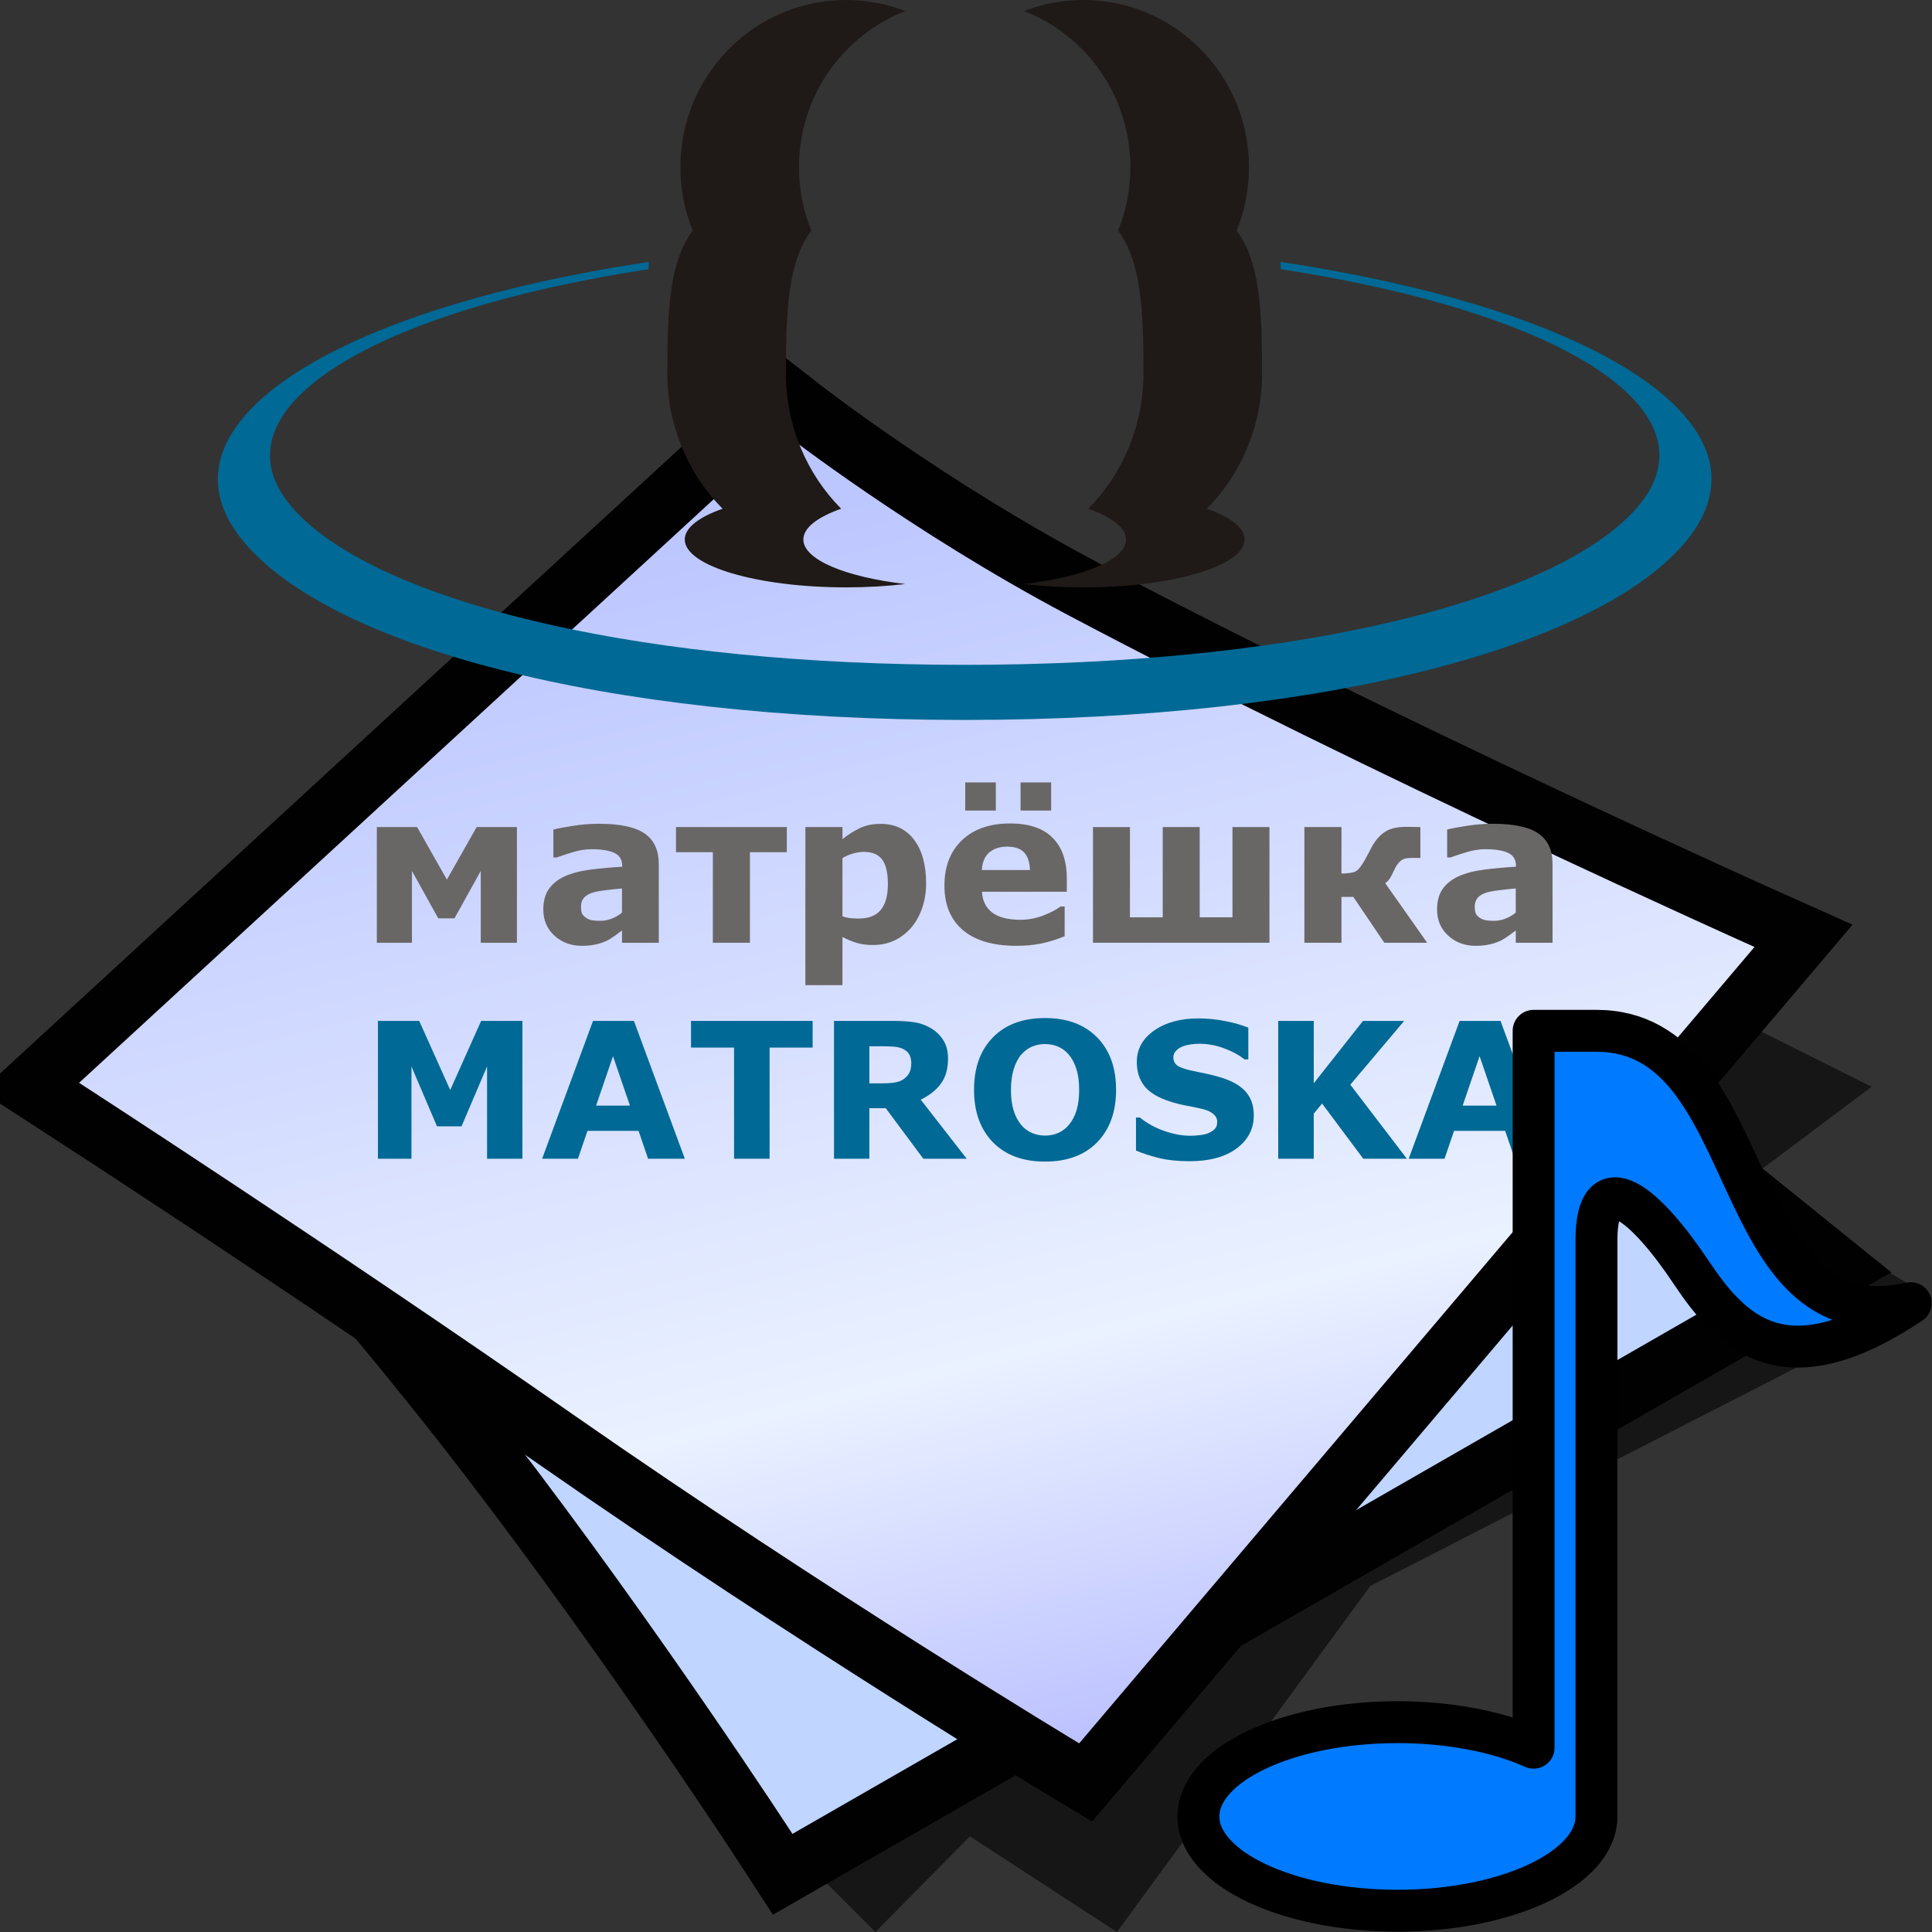 <?xml version="1.0" encoding="UTF-8" standalone="no"?>
<svg
   xmlns:a="http://ns.adobe.com/AdobeSVGViewerExtensions/3.0/"
   xmlns:dc="http://purl.org/dc/elements/1.1/"
   xmlns:cc="http://creativecommons.org/ns#"
   xmlns:rdf="http://www.w3.org/1999/02/22-rdf-syntax-ns#"
   xmlns:svg="http://www.w3.org/2000/svg"
   xmlns="http://www.w3.org/2000/svg"
   xmlns:xlink="http://www.w3.org/1999/xlink"
   xmlns:sodipodi="http://sodipodi.sourceforge.net/DTD/sodipodi-0.dtd"
   xmlns:inkscape="http://www.inkscape.org/namespaces/inkscape"
   version="1.1"
   width="64"
   height="64"
   color-interpolation="linearRGB"
   id="svg2"
   sodipodi:version="0.32"
   inkscape:version="0.47 r22583"
   sodipodi:docname="base.svg"
   inkscape:output_extension="org.inkscape.output.svg.inkscape">
  <rect width="100%" height="100%" fill="#333333" stroke="none"/>
  <defs
     id="defs29"><inkscape:perspective
   sodipodi:type="inkscape:persp3d"
   inkscape:vp_x="0 : 32 : 1"
   inkscape:vp_y="0 : 1000 : 0"
   inkscape:vp_z="64 : 32 : 1"
   inkscape:persp3d-origin="32 : 21.333333 : 1"
   id="perspective33" />
<inkscape:perspective
   id="perspective35"
   inkscape:persp3d-origin="32 : 21.333333 : 1"
   inkscape:vp_z="64 : 32 : 1"
   inkscape:vp_y="0 : 1000 : 0"
   inkscape:vp_x="0 : 32 : 1"
   sodipodi:type="inkscape:persp3d" />
<inkscape:perspective
   id="perspective3281"
   inkscape:persp3d-origin="0.5 : 0.33333333 : 1"
   inkscape:vp_z="1 : 0.5 : 1"
   inkscape:vp_y="0 : 1000 : 0"
   inkscape:vp_x="0 : 0.5 : 1"
   sodipodi:type="inkscape:persp3d" />
<linearGradient
   id="aigrd5"
   gradientUnits="userSpaceOnUse"
   x1="23.252"
   y1="16.748"
   x2="39.501"
   y2="44.975">
  <stop
     offset="0"
     style="stop-color:#D2D2D2"
     id="stop47" />
  <stop
     offset="1"
     style="stop-color:#EDEDED"
     id="stop49" />
</linearGradient>
<linearGradient
   inkscape:collect="always"
   xlink:href="#aigrd5"
   id="linearGradient3373"
   gradientUnits="userSpaceOnUse"
   gradientTransform="matrix(1.25,0,0,1.25,-9.342,-18.152)"
   x1="23.252"
   y1="16.748"
   x2="39.501"
   y2="44.975" />
<linearGradient
   inkscape:collect="always"
   xlink:href="#aigrd5"
   id="linearGradient3963"
   gradientUnits="userSpaceOnUse"
   gradientTransform="matrix(1.25,0,0,1.25,3.5,-17.625)"
   x1="23.252"
   y1="16.748"
   x2="39.501"
   y2="44.975" />
<inkscape:perspective
   id="perspective4906"
   inkscape:persp3d-origin="0.5 : 0.33333333 : 1"
   inkscape:vp_z="1 : 0.5 : 1"
   inkscape:vp_y="0 : 1000 : 0"
   inkscape:vp_x="0 : 0.5 : 1"
   sodipodi:type="inkscape:persp3d" />
<radialGradient
   gradientTransform="matrix(1.318,0,0,1.318,-22.126,-6.242)"
   gradientUnits="userSpaceOnUse"
   xlink:href="#linearGradient6468"
   id="radialGradient4363"
   fy="19.598"
   fx="69.473"
   r="3.515"
   cy="19.598"
   cx="69.473" />
<radialGradient
   gradientTransform="matrix(1.773,0,0,1.297,-16.34,-6.616)"
   gradientUnits="userSpaceOnUse"
   xlink:href="#linearGradient6500"
   id="radialGradient4354"
   fy="22.3"
   fx="18.558"
   r="19.229"
   cy="22.3"
   cx="18.558" />
<linearGradient
   gradientTransform="translate(-3.837,0.346)"
   gradientUnits="userSpaceOnUse"
   xlink:href="#linearGradient6482"
   id="linearGradient4351"
   y2="30.293"
   x2="21.213"
   y1="28.083"
   x1="32.35" />
<linearGradient
   gradientUnits="userSpaceOnUse"
   xlink:href="#linearGradient8534"
   id="linearGradient4330"
   y2="30.985"
   x2="24.329"
   y1="30.543"
   x1="26.163" />
<radialGradient
   gradientTransform="matrix(0.916,0.093,-0.109,1.069,3.254,-3.029)"
   gradientUnits="userSpaceOnUse"
   xlink:href="#linearGradient8542"
   id="radialGradient8548"
   fy="25.271"
   fx="6.024"
   r="4.831"
   cy="25.271"
   cx="6.024" />
<linearGradient
   gradientUnits="userSpaceOnUse"
   xlink:href="#linearGradient8524"
   id="linearGradient8530"
   y2="46.986"
   x2="39.525"
   y1="19.111"
   x1="14.969" />
<radialGradient
   gradientTransform="matrix(1,0,0,0.284,0,24.291)"
   gradientUnits="userSpaceOnUse"
   xlink:href="#linearGradient6492"
   id="radialGradient6498"
   fy="33.938"
   fx="23"
   r="18.25"
   cy="33.938"
   cx="23" />
<radialGradient
   gradientTransform="matrix(1.318,0,0,1.318,-22.126,-6.242)"
   gradientUnits="userSpaceOnUse"
   xlink:href="#linearGradient6468"
   id="radialGradient6474"
   fy="19.598"
   fx="69.473"
   r="3.515"
   cy="19.598"
   cx="69.473" />
<linearGradient
   gradientUnits="userSpaceOnUse"
   xlink:href="#linearGradient6452"
   id="linearGradient6458"
   y2="31.57"
   x2="5.985"
   y1="23.362"
   x1="6.305" />
<linearGradient
   id="linearGradient6452">
  <stop
     id="stop6454"
     offset="0"
     style="stop-color:white;stop-opacity:1" />
  <stop
     id="stop6456"
     offset="1"
     style="stop-color:white;stop-opacity:0" />
</linearGradient>
<linearGradient
   id="linearGradient6468">
  <stop
     id="stop6470"
     offset="0"
     style="stop-color:white;stop-opacity:1" />
  <stop
     id="stop6472"
     offset="1"
     style="stop-color:#b9b9b0;stop-opacity:1" />
</linearGradient>
<linearGradient
   id="linearGradient6482">
  <stop
     id="stop6484"
     offset="0"
     style="stop-color:black;stop-opacity:1" />
  <stop
     id="stop6486"
     offset="1"
     style="stop-color:black;stop-opacity:0" />
</linearGradient>
<linearGradient
   id="linearGradient6492">
  <stop
     id="stop6494"
     offset="0"
     style="stop-color:black;stop-opacity:1" />
  <stop
     id="stop6496"
     offset="1"
     style="stop-color:black;stop-opacity:0" />
</linearGradient>
<linearGradient
   id="linearGradient6500">
  <stop
     id="stop6502"
     offset="0"
     style="stop-color:#857c63;stop-opacity:1" />
  <stop
     id="stop6504"
     offset="1"
     style="stop-color:#221f19;stop-opacity:1" />
</linearGradient>
<linearGradient
   gradientTransform="translate(-49.305,1.878)"
   gradientUnits="userSpaceOnUse"
   xlink:href="#linearGradient6951"
   id="linearGradient6957"
   y2="11.182"
   x2="27.754"
   y1="19.24"
   x1="37.018" />
<linearGradient
   id="linearGradient6951">
  <stop
     id="stop6953"
     offset="0"
     style="stop-color:#6e3d09;stop-opacity:1" />
  <stop
     id="stop6959"
     offset="0.242"
     style="stop-color:#ea8113;stop-opacity:1" />
  <stop
     id="stop6961"
     offset="0.621"
     style="stop-color:#5c3307;stop-opacity:1" />
  <stop
     id="stop6955"
     offset="1"
     style="stop-color:#e07c12;stop-opacity:1" />
</linearGradient>
<linearGradient
   gradientTransform="translate(-46.407,-1.803)"
   gradientUnits="userSpaceOnUse"
   xlink:href="#linearGradient6939"
   id="linearGradient6945"
   y2="33.439"
   x2="23.109"
   y1="30.001"
   x1="19.395" />
<linearGradient
   id="linearGradient6939">
  <stop
     id="stop6941"
     offset="0"
     style="stop-color:#bdbdbd;stop-opacity:1" />
  <stop
     id="stop6947"
     offset="0.333"
     style="stop-color:#e2e2e2;stop-opacity:1" />
  <stop
     id="stop6949"
     offset="0.667"
     style="stop-color:#a3a3a3;stop-opacity:1" />
  <stop
     id="stop6943"
     offset="1"
     style="stop-color:#ddd;stop-opacity:1" />
</linearGradient>
<radialGradient
   gradientTransform="matrix(1.573,0,0,1.533,-55.367,-21.358)"
   gradientUnits="userSpaceOnUse"
   xlink:href="#linearGradient6963"
   id="radialGradient6969"
   fy="35.357"
   fx="15.415"
   r="7.579"
   cy="35.357"
   cx="15.415" />
<linearGradient
   id="linearGradient6963">
  <stop
     id="stop6965"
     offset="0"
     style="stop-color:#696969;stop-opacity:1" />
  <stop
     id="stop6967"
     offset="1"
     style="stop-color:black;stop-opacity:1" />
</linearGradient>
<linearGradient
   gradientTransform="matrix(0.755,0.395,-0.395,0.755,-25.912,6.533)"
   gradientUnits="userSpaceOnUse"
   xlink:href="#linearGradient2446"
   id="linearGradient2452"
   y2="42.282"
   x2="7.752"
   y1="37.752"
   x1="13.236" />
<linearGradient
   id="linearGradient2446">
  <stop
     id="stop2448"
     offset="0"
     style="stop-color:white;stop-opacity:1" />
  <stop
     id="stop2450"
     offset="1"
     style="stop-color:white;stop-opacity:0" />
</linearGradient>
<linearGradient
   id="linearGradient8524">
  <stop
     id="stop8526"
     offset="0"
     style="stop-color:white;stop-opacity:1" />
  <stop
     id="stop8528"
     offset="1"
     style="stop-color:white;stop-opacity:0" />
</linearGradient>
<linearGradient
   id="linearGradient8534">
  <stop
     id="stop8536"
     offset="0"
     style="stop-color:black;stop-opacity:1" />
  <stop
     id="stop8538"
     offset="1"
     style="stop-color:black;stop-opacity:0" />
</linearGradient>
<linearGradient
   id="linearGradient8542">
  <stop
     id="stop8544"
     offset="0"
     style="stop-color:#5b676b;stop-opacity:1" />
  <stop
     id="stop8546"
     offset="1"
     style="stop-color:#141718;stop-opacity:1" />
</linearGradient>
<inkscape:perspective
   id="perspective5068"
   inkscape:persp3d-origin="24 : 16 : 1"
   inkscape:vp_z="48 : 24 : 1"
   inkscape:vp_y="0 : 1000 : 0"
   inkscape:vp_x="0 : 24 : 1"
   sodipodi:type="inkscape:persp3d" />
<inkscape:perspective
   id="perspective5350"
   inkscape:persp3d-origin="32.5 : 20 : 1"
   inkscape:vp_z="65 : 30 : 1"
   inkscape:vp_y="0 : 1000 : 0"
   inkscape:vp_x="0 : 30 : 1"
   sodipodi:type="inkscape:persp3d" />
<linearGradient
   inkscape:collect="always"
   xlink:href="#aigrd1"
   id="linearGradient5461"
   gradientUnits="userSpaceOnUse"
   x1="13.273"
   y1="6.763"
   x2="32.589"
   y2="40.316" />
<radialGradient
   inkscape:collect="always"
   xlink:href="#aigrd2"
   id="radialGradient5463"
   gradientUnits="userSpaceOnUse"
   cx="8.959"
   cy="29.729"
   fx="8.959"
   fy="29.729"
   r="1.247" />
<radialGradient
   inkscape:collect="always"
   xlink:href="#aigrd3"
   id="radialGradient5465"
   gradientUnits="userSpaceOnUse"
   cx="8.959"
   cy="17.871"
   fx="8.959"
   fy="17.871"
   r="1.247" />
<linearGradient
   inkscape:collect="always"
   xlink:href="#aigrd4"
   id="linearGradient5467"
   gradientUnits="userSpaceOnUse"
   x1="11.155"
   y1="6.554"
   x2="10.732"
   y2="40.082" />
<radialGradient
   gradientTransform="matrix(0.462,0,0,0.458,1.63,1.778)"
   r="49.495"
   fy="135.497"
   fx="90.746"
   cy="135.497"
   cx="90.746"
   gradientUnits="userSpaceOnUse"
   id="radialGradient3828"
   xlink:href="#XMLID_3_"
   inkscape:collect="always" />
<radialGradient
   gradientTransform="matrix(0.462,0,0,0.458,1.63,1.778)"
   r="49.497"
   fy="135.497"
   fx="36.613"
   cy="135.497"
   cx="36.613"
   gradientUnits="userSpaceOnUse"
   id="radialGradient3825"
   xlink:href="#XMLID_4_"
   inkscape:collect="always" />
<linearGradient
   gradientTransform="matrix(0.462,0,0,0.458,1.63,1.778)"
   y2="77.272"
   x2="86.519"
   y1="13.72"
   x1="86.519"
   gradientUnits="userSpaceOnUse"
   id="linearGradient3822"
   xlink:href="#XMLID_5_"
   inkscape:collect="always" />
<linearGradient
   gradientTransform="matrix(0.462,0,0,0.458,1.63,1.778)"
   y2="40.414"
   x2="34.506"
   y1="-5.838"
   x1="34.506"
   gradientUnits="userSpaceOnUse"
   id="linearGradient3819"
   xlink:href="#XMLID_6_"
   inkscape:collect="always" />
<linearGradient
   id="XMLID_6_"
   gradientUnits="userSpaceOnUse"
   x1="34.506"
   y1="-5.838"
   x2="34.506"
   y2="40.414">
  <stop
     offset="0%"
     style="stop-color:rgb(255,255,255)"
     id="stop662" />
  <stop
     offset="100%"
     style="stop-opacity:0;stop-color:rgb(255,255,255)"
     id="stop663" />
</linearGradient>
<linearGradient
   id="XMLID_5_"
   gradientUnits="userSpaceOnUse"
   x1="86.519"
   y1="13.72"
   x2="86.519"
   y2="77.272">
  <stop
     offset="9.195%"
     style="stop-color:rgb(255,255,255)"
     id="stop658" />
  <stop
     offset="100%"
     style="stop-opacity:0;stop-color:rgb(255,255,255)"
     id="stop659" />
</linearGradient>
<radialGradient
   id="XMLID_4_"
   cx="36.613"
   cy="135.497"
   r="49.497"
   fx="36.613"
   fy="135.497"
   gradientUnits="userSpaceOnUse">
  <stop
     offset="0"
     style="stop-color:rgb(255,255,255)"
     id="stop651" />
  <stop
     offset="1"
     style="stop-color:rgb(224,0,0)"
     id="stop652" />
  <midPointStop
     offset="0"
     style="stop-color:#FFFFFF"
     id="midPointStop653" />
  <midPointStop
     offset="0.5"
     style="stop-color:#FFFFFF"
     id="midPointStop654" />
  <midPointStop
     offset="1"
     style="stop-color:#E00000"
     id="midPointStop655" />
</radialGradient>
<radialGradient
   id="XMLID_3_"
   cx="90.746"
   cy="135.497"
   r="49.495"
   fx="90.746"
   fy="135.497"
   gradientUnits="userSpaceOnUse">
  <stop
     offset="0"
     style="stop-color:rgb(255,255,255)"
     id="stop644" />
  <stop
     offset="1"
     style="stop-color:rgb(224,0,0)"
     id="stop645" />
  <midPointStop
     offset="0"
     style="stop-color:#FFFFFF"
     id="midPointStop646" />
  <midPointStop
     offset="0.5"
     style="stop-color:#FFFFFF"
     id="midPointStop647" />
  <midPointStop
     offset="1"
     style="stop-color:#E00000"
     id="midPointStop648" />
</radialGradient>
<radialGradient
   id="XMLID_2_"
   cx="34.227"
   cy="118.243"
   r="56.108"
   fx="34.227"
   fy="118.243"
   gradientUnits="userSpaceOnUse">
  <stop
     offset="0"
     style="stop-color:rgb(242,0,0)"
     id="stop637" />
  <stop
     offset="1"
     style="stop-color:rgb(141,0,0)"
     id="stop638" />
  <midPointStop
     offset="0"
     style="stop-color:#F20000"
     id="midPointStop639" />
  <midPointStop
     offset="0.5"
     style="stop-color:#F20000"
     id="midPointStop640" />
  <midPointStop
     offset="1"
     style="stop-color:#8D0000"
     id="midPointStop641" />
</radialGradient>
<radialGradient
   id="XMLID_1_"
   cx="88.666"
   cy="118.243"
   r="56.109"
   fx="88.666"
   fy="118.243"
   gradientUnits="userSpaceOnUse">
  <stop
     offset="0"
     style="stop-color:rgb(242,0,0)"
     id="stop630" />
  <stop
     offset="1"
     style="stop-color:rgb(141,0,0)"
     id="stop631" />
  <midPointStop
     offset="0"
     style="stop-color:#F20000"
     id="midPointStop632" />
  <midPointStop
     offset="0.5"
     style="stop-color:#F20000"
     id="midPointStop633" />
  <midPointStop
     offset="1"
     style="stop-color:#8D0000"
     id="midPointStop634" />
</radialGradient>
<linearGradient
   y2="40.414"
   x2="34.506"
   y1="-5.838"
   x1="34.506"
   gradientUnits="userSpaceOnUse"
   id="linearGradient3786"
   xlink:href="#XMLID_6_"
   inkscape:collect="always" />
<linearGradient
   y2="77.272"
   x2="86.519"
   y1="13.72"
   x1="86.519"
   gradientUnits="userSpaceOnUse"
   id="linearGradient3784"
   xlink:href="#XMLID_5_"
   inkscape:collect="always" />
<radialGradient
   r="49.497"
   fy="135.497"
   fx="36.613"
   cy="135.497"
   cx="36.613"
   gradientUnits="userSpaceOnUse"
   id="radialGradient3782"
   xlink:href="#XMLID_4_"
   inkscape:collect="always" />
<radialGradient
   r="49.495"
   fy="135.497"
   fx="90.746"
   cy="135.497"
   cx="90.746"
   gradientUnits="userSpaceOnUse"
   id="radialGradient3780"
   xlink:href="#XMLID_3_"
   inkscape:collect="always" />
<radialGradient
   r="56.108"
   fy="118.243"
   fx="34.227"
   cy="118.243"
   cx="34.227"
   gradientUnits="userSpaceOnUse"
   id="radialGradient3778"
   xlink:href="#XMLID_2_"
   inkscape:collect="always" />
<radialGradient
   r="56.109"
   fy="118.243"
   fx="88.666"
   cy="118.243"
   cx="88.666"
   gradientUnits="userSpaceOnUse"
   id="radialGradient3776"
   xlink:href="#XMLID_1_"
   inkscape:collect="always" />
<linearGradient
   y2="40.414"
   x2="34.506"
   y1="-5.838"
   x1="34.506"
   gradientUnits="userSpaceOnUse"
   id="linearGradient2965"
   xlink:href="#XMLID_6_"
   inkscape:collect="always" />
<linearGradient
   y2="77.272"
   x2="86.519"
   y1="13.72"
   x1="86.519"
   gradientUnits="userSpaceOnUse"
   id="linearGradient2963"
   xlink:href="#XMLID_5_"
   inkscape:collect="always" />
<radialGradient
   r="49.497"
   fy="135.497"
   fx="36.613"
   cy="135.497"
   cx="36.613"
   gradientUnits="userSpaceOnUse"
   id="radialGradient2961"
   xlink:href="#XMLID_4_"
   inkscape:collect="always" />
<radialGradient
   r="49.495"
   fy="135.497"
   fx="90.746"
   cy="135.497"
   cx="90.746"
   gradientUnits="userSpaceOnUse"
   id="radialGradient2959"
   xlink:href="#XMLID_3_"
   inkscape:collect="always" />
<radialGradient
   r="56.108"
   fy="118.243"
   fx="34.227"
   cy="118.243"
   cx="34.227"
   gradientUnits="userSpaceOnUse"
   id="radialGradient2957"
   xlink:href="#XMLID_2_"
   inkscape:collect="always" />
<radialGradient
   r="56.109"
   fy="118.243"
   fx="88.666"
   cy="118.243"
   cx="88.666"
   gradientUnits="userSpaceOnUse"
   id="radialGradient2955"
   xlink:href="#XMLID_1_"
   inkscape:collect="always" />
<linearGradient
   y2="28.735"
   x2="32.099"
   y1="28.735"
   x1="16.387"
   gradientUnits="userSpaceOnUse"
   id="aigrd5-1">
  <stop
     id="stop1408"
     style="stop-color:#F6EDC8"
     offset="0" />
  <stop
     id="stop1410"
     style="stop-color:#F3EAC0"
     offset="1.444304e-002" />
  <stop
     id="stop1412"
     style="stop-color:#E8DEA3"
     offset="7.716820e-002" />
  <stop
     id="stop1414"
     style="stop-color:#E1D48F"
     offset="0.147" />
  <stop
     id="stop1416"
     style="stop-color:#DACD81"
     offset="0.227" />
  <stop
     id="stop1418"
     style="stop-color:#D7CA78"
     offset="0.326" />
  <stop
     id="stop1420"
     style="stop-color:#D6C876"
     offset="0.5" />
  <stop
     id="stop1422"
     style="stop-color:#D3C575"
     offset="0.706" />
  <stop
     id="stop1424"
     style="stop-color:#CABE70"
     offset="0.799" />
  <stop
     id="stop1426"
     style="stop-color:#BAAF67"
     offset="0.869" />
  <stop
     id="stop1428"
     style="stop-color:#A49B5C"
     offset="0.927" />
  <stop
     id="stop1430"
     style="stop-color:#8A844E"
     offset="0.978" />
  <stop
     id="stop1432"
     style="stop-color:#7D7746"
     offset="1" />
</linearGradient>
<inkscape:perspective
   id="perspective90"
   inkscape:persp3d-origin="30 : 20 : 1"
   inkscape:vp_z="60 : 30 : 1"
   inkscape:vp_y="0 : 1000 : 0"
   inkscape:vp_x="0 : 30 : 1"
   sodipodi:type="inkscape:persp3d" />
<radialGradient
   inkscape:collect="always"
   xlink:href="#XMLID_3_"
   id="radialGradient5623"
   gradientUnits="userSpaceOnUse"
   gradientTransform="matrix(0.462,0,0,0.458,1.63,1.778)"
   cx="90.746"
   cy="135.497"
   fx="90.746"
   fy="135.497"
   r="49.495" />
<radialGradient
   inkscape:collect="always"
   xlink:href="#XMLID_4_"
   id="radialGradient5625"
   gradientUnits="userSpaceOnUse"
   gradientTransform="matrix(0.462,0,0,0.458,1.63,1.778)"
   cx="36.613"
   cy="135.497"
   fx="36.613"
   fy="135.497"
   r="49.497" />
<linearGradient
   inkscape:collect="always"
   xlink:href="#XMLID_5_"
   id="linearGradient5627"
   gradientUnits="userSpaceOnUse"
   gradientTransform="matrix(0.462,0,0,0.458,1.63,1.778)"
   x1="86.519"
   y1="13.72"
   x2="86.519"
   y2="77.272" />
<linearGradient
   inkscape:collect="always"
   xlink:href="#XMLID_6_"
   id="linearGradient5629"
   gradientUnits="userSpaceOnUse"
   gradientTransform="matrix(0.462,0,0,0.458,1.63,1.778)"
   x1="34.506"
   y1="-5.838"
   x2="34.506"
   y2="40.414" />
<linearGradient
   inkscape:collect="always"
   xlink:href="#XMLID_6_"
   id="linearGradient5632"
   gradientUnits="userSpaceOnUse"
   gradientTransform="matrix(0.137,0,0,0.136,34.205,12.344)"
   x1="34.506"
   y1="-5.838"
   x2="34.506"
   y2="40.414" />
<linearGradient
   inkscape:collect="always"
   xlink:href="#XMLID_5_"
   id="linearGradient5635"
   gradientUnits="userSpaceOnUse"
   gradientTransform="matrix(0.137,0,0,0.136,34.205,12.344)"
   x1="86.519"
   y1="13.72"
   x2="86.519"
   y2="77.272" />
<radialGradient
   inkscape:collect="always"
   xlink:href="#XMLID_4_"
   id="radialGradient5638"
   gradientUnits="userSpaceOnUse"
   gradientTransform="matrix(0.137,0,0,0.136,34.205,12.344)"
   cx="36.613"
   cy="135.497"
   fx="36.613"
   fy="135.497"
   r="49.497" />
<radialGradient
   inkscape:collect="always"
   xlink:href="#XMLID_3_"
   id="radialGradient5641"
   gradientUnits="userSpaceOnUse"
   gradientTransform="matrix(0.137,0,0,0.136,34.205,12.344)"
   cx="90.746"
   cy="135.497"
   fx="90.746"
   fy="135.497"
   r="49.495" />
<inkscape:perspective
   id="perspective5907"
   inkscape:persp3d-origin="0.5 : 0.33333333 : 1"
   inkscape:vp_z="1 : 0.5 : 1"
   inkscape:vp_y="0 : 1000 : 0"
   inkscape:vp_x="0 : 0.5 : 1"
   sodipodi:type="inkscape:persp3d" />
<radialGradient
   inkscape:collect="always"
   xlink:href="#aigrd5-15"
   id="radialGradient5890"
   gradientUnits="userSpaceOnUse"
   gradientTransform="matrix(1.491,0,0,1.491,5.976,-3.652)"
   cx="18.586"
   cy="12.938"
   fx="18.586"
   fy="12.938"
   r="20.591" />
<radialGradient
   gradientTransform="matrix(1.193,0,0,1.193,-2.401,-1.636)"
   id="aigrd5-15"
   cx="18.586"
   cy="12.938"
   r="20.591"
   fx="18.586"
   fy="12.938"
   gradientUnits="userSpaceOnUse">
  <stop
     offset="0"
     style="stop-color:#00ffff;stop-opacity:1;"
     id="stop50" />
  <stop
     id="stop3159"
     style="stop-color:#ffff00;stop-opacity:1;"
     offset="0.5" />
  <stop
     offset="1"
     style="stop-color:#ff0000;stop-opacity:1;"
     id="stop52" />
</radialGradient>
<radialGradient
   inkscape:collect="always"
   xlink:href="#aigrd5-15"
   id="radialGradient5951"
   gradientUnits="userSpaceOnUse"
   gradientTransform="matrix(1.491,0,0,1.491,5.976,-3.652)"
   cx="18.586"
   cy="12.938"
   fx="18.586"
   fy="12.938"
   r="20.591" />
<inkscape:perspective
   id="perspective6122"
   inkscape:persp3d-origin="0.5 : 0.33333333 : 1"
   inkscape:vp_z="1 : 0.5 : 1"
   inkscape:vp_y="0 : 1000 : 0"
   inkscape:vp_x="0 : 0.5 : 1"
   sodipodi:type="inkscape:persp3d" />
<inkscape:perspective
   id="perspective8157"
   inkscape:persp3d-origin="0.5 : 0.33333333 : 1"
   inkscape:vp_z="1 : 0.5 : 1"
   inkscape:vp_y="0 : 1000 : 0"
   inkscape:vp_x="0 : 0.5 : 1"
   sodipodi:type="inkscape:persp3d" />
<linearGradient
   id="XMLID_1_-3"
   gradientUnits="userSpaceOnUse"
   x1="61.318"
   y1="35.443"
   x2="61.318"
   y2="134.158">
  <stop
     offset="0"
     style="stop-color:rgb(255,167,0)"
     id="stop14" />
  <stop
     offset="0.691"
     style="stop-color:rgb(255,255,0)"
     id="stop16" />
  <stop
     offset="0.792"
     style="stop-color:rgb(255,252,0)"
     id="stop18" />
  <stop
     offset="0.855"
     style="stop-color:rgb(255,244,0)"
     id="stop20-5" />
  <stop
     offset="0.907"
     style="stop-color:rgb(255,229,0)"
     id="stop22-5" />
  <stop
     offset="0.953"
     style="stop-color:rgb(255,209,0)"
     id="stop1478" />
  <stop
     offset="0.995"
     style="stop-color:rgb(255,183,0)"
     id="stop1480" />
  <stop
     offset="1"
     style="stop-color:rgb(255,179,0)"
     id="stop28" />
</linearGradient>
<radialGradient
   id="XMLID_2_-4"
   cx="58.746"
   cy="111.291"
   r="87.855"
   fx="58.746"
   fy="111.291"
   gradientUnits="userSpaceOnUse">
  <stop
     offset="0"
     style="stop-color:rgb(255,255,0)"
     id="stop1486" />
  <stop
     offset="0.164"
     style="stop-color:rgb(255,241,0)"
     id="stop1488" />
  <stop
     offset="0.719"
     style="stop-color:rgb(255,196,0)"
     id="stop37" />
  <stop
     offset="1"
     style="stop-color:rgb(255,179,0)"
     id="stop39" />
  <a:midPointStop
     offset="0"
     style="stop-color:#FFFF00"
     id="midPointStop41" />
  <a:midPointStop
     offset="0.446"
     style="stop-color:#FFFF00"
     id="midPointStop43" />
  <a:midPointStop
     offset="1"
     style="stop-color:#FFB300"
     id="midPointStop45" />
</radialGradient>
<linearGradient
   id="XMLID_3_-2"
   gradientUnits="userSpaceOnUse"
   x1="61.318"
   y1="10.462"
   x2="61.318"
   y2="65.92">
  <stop
     offset="14.943%"
     style="stop-color:rgb(255,255,255)"
     id="stop76" />
  <stop
     offset="100%"
     style="stop-opacity:0;stop-color:rgb(255,255,255)"
     id="stop78" />
</linearGradient>
<linearGradient
   id="XMLID_4_-4"
   gradientUnits="userSpaceOnUse"
   x1="-232.972"
   y1="426.588"
   x2="-199.737"
   y2="435.486"
   gradientTransform="matrix(1,0,0,-1,232.865,479.57)">
  <stop
     offset="0"
     style="stop-color:#F8FAED"
     id="stop198" />
  <stop
     offset="0.201"
     style="stop-color:#E3E9F0"
     id="stop199" />
  <stop
     offset="0.611"
     style="stop-color:#AFBEF7"
     id="stop200" />
  <stop
     offset="1"
     style="stop-color:#7790FF"
     id="stop201" />
</linearGradient>
<linearGradient
   id="XMLID_5_-0"
   gradientUnits="userSpaceOnUse"
   x1="-217.989"
   y1="408.745"
   x2="-200.9"
   y2="399.698"
   gradientTransform="matrix(1,0,0,-1,232.865,479.57)">
  <stop
     offset="0"
     style="stop-color:#303162"
     id="stop212" />
  <stop
     offset="0.649"
     style="stop-color:#383A74"
     id="stop213" />
  <stop
     offset="1"
     style="stop-color:#3E4080"
     id="stop214" />
</linearGradient>
<inkscape:perspective
   id="perspective3656"
   inkscape:persp3d-origin="0.5 : 0.33333333 : 1"
   inkscape:vp_z="1 : 0.5 : 1"
   inkscape:vp_y="0 : 1000 : 0"
   inkscape:vp_x="0 : 0.5 : 1"
   sodipodi:type="inkscape:persp3d" />
<linearGradient
   y2="1.874"
   x2="20.841"
   y1="5.443"
   x1="19.86"
   gradientUnits="userSpaceOnUse"
   id="aigrd5-4">
  <stop
     id="stop2088"
     style="stop-color:#F5F682"
     offset="0" />
  <stop
     id="stop2090"
     style="stop-color:#000000"
     offset="1" />
</linearGradient>
<linearGradient
   inkscape:collect="always"
   xlink:href="#aigrd5-4"
   id="linearGradient3763"
   gradientUnits="userSpaceOnUse"
   x1="19.86"
   y1="5.443"
   x2="20.841"
   y2="1.874" />
<inkscape:perspective
   id="perspective4780"
   inkscape:persp3d-origin="0.5 : 0.33333333 : 1"
   inkscape:vp_z="1 : 0.5 : 1"
   inkscape:vp_y="0 : 1000 : 0"
   inkscape:vp_x="0 : 0.5 : 1"
   sodipodi:type="inkscape:persp3d" />
<linearGradient
   inkscape:collect="always"
   xlink:href="#aigrd5-10"
   id="linearGradient4770"
   gradientUnits="userSpaceOnUse"
   x1="16.387"
   y1="28.735"
   x2="32.099"
   y2="28.735" />
<linearGradient
   id="aigrd5-10"
   gradientUnits="userSpaceOnUse"
   x1="16.387"
   y1="28.735"
   x2="32.099"
   y2="28.735">
  <stop
     offset="0"
     style="stop-color:#F6EDC8"
     id="stop4603" />
  <stop
     offset="1.444304e-002"
     style="stop-color:#F3EAC0"
     id="stop4605" />
  <stop
     offset="7.716820e-002"
     style="stop-color:#E8DEA3"
     id="stop4607" />
  <stop
     offset="0.147"
     style="stop-color:#E1D48F"
     id="stop4609" />
  <stop
     offset="0.227"
     style="stop-color:#DACD81"
     id="stop4611" />
  <stop
     offset="0.326"
     style="stop-color:#D7CA78"
     id="stop4613" />
  <stop
     offset="0.5"
     style="stop-color:#D6C876"
     id="stop4615" />
  <stop
     offset="0.706"
     style="stop-color:#D3C575"
     id="stop4617" />
  <stop
     offset="0.799"
     style="stop-color:#CABE70"
     id="stop4619" />
  <stop
     offset="0.869"
     style="stop-color:#BAAF67"
     id="stop4621" />
  <stop
     offset="0.927"
     style="stop-color:#A49B5C"
     id="stop4623" />
  <stop
     offset="0.978"
     style="stop-color:#8A844E"
     id="stop4625" />
  <stop
     offset="1"
     style="stop-color:#7D7746"
     id="stop4627" />
</linearGradient>
<linearGradient
   inkscape:collect="always"
   xlink:href="#aigrd5-10"
   id="linearGradient4943"
   gradientUnits="userSpaceOnUse"
   x1="16.387"
   y1="28.735"
   x2="32.099"
   y2="28.735" />
<inkscape:perspective
   id="perspective8268"
   inkscape:persp3d-origin="0.5 : 0.33333333 : 1"
   inkscape:vp_z="1 : 0.5 : 1"
   inkscape:vp_y="0 : 1000 : 0"
   inkscape:vp_x="0 : 0.5 : 1"
   sodipodi:type="inkscape:persp3d" />
<inkscape:perspective
   id="perspective9092"
   inkscape:persp3d-origin="0.5 : 0.33333333 : 1"
   inkscape:vp_z="1 : 0.5 : 1"
   inkscape:vp_y="0 : 1000 : 0"
   inkscape:vp_x="0 : 0.5 : 1"
   sodipodi:type="inkscape:persp3d" />
<linearGradient
   xlink:href="#linearGradient1021"
   id="linearGradient1024"
   x1="46.121"
   y1="41.514"
   x2="-5.813"
   y2="78.944"
   gradientUnits="userSpaceOnUse"
   gradientTransform="scale(1.177,0.85)" />
<linearGradient
   id="linearGradient1021">
  <stop
     style="stop-color:#ccb37f;stop-opacity:1;"
     offset="0"
     id="stop1022" />
  <stop
     style="stop-color:#ffffff;stop-opacity:0;"
     offset="1"
     id="stop1023" />
</linearGradient>
<linearGradient
   xlink:href="#linearGradient903"
   id="linearGradient902"
   x1="47.543"
   y1="25.099"
   x2="28.667"
   y2="37.253"
   gradientUnits="userSpaceOnUse"
   gradientTransform="scale(0.896,1.116)" />
<linearGradient
   id="linearGradient903">
  <stop
     style="stop-color:#f7f9f7;stop-opacity:1;"
     offset="0"
     id="stop904" />
  <stop
     style="stop-color:#e3e1e1;stop-opacity:1;"
     offset="1"
     id="stop905" />
</linearGradient>
<linearGradient
   id="XMLID_7_"
   gradientUnits="userSpaceOnUse"
   x1="-205.504"
   y1="384.913"
   x2="-215.644"
   y2="375.525"
   gradientTransform="matrix(0.607,0,0,-0.607,194.012,289.275)">
  <stop
     offset="0"
     style="stop-color:#D8DAA1"
     id="stop195" />
  <stop
     offset="1"
     style="stop-color:#5C5C3A"
     id="stop196" />
</linearGradient>
<linearGradient
   gradientTransform="matrix(1,0,0,-1,232.91,407.951)"
   y2="379.648"
   x2="-206.661"
   y1="383.454"
   x1="-209.795"
   gradientUnits="userSpaceOnUse"
   id="XMLID_10_">
  <stop
     id="stop224"
     style="stop-color:#FFFFFA"
     offset="0" />
  <stop
     id="stop225"
     style="stop-color:#F49333"
     offset="1" />
</linearGradient>
<linearGradient
   gradientTransform="matrix(1,0,0,-1,232.91,407.951)"
   y2="394.667"
   x2="-203.243"
   y1="393.526"
   x1="-202.179"
   gradientUnits="userSpaceOnUse"
   id="XMLID_11_">
  <stop
     id="stop235"
     style="stop-color:#ECEB23"
     offset="0" />
  <stop
     id="stop236"
     style="stop-color:#F49333"
     offset="1" />
</linearGradient>
<linearGradient
   gradientTransform="matrix(1,0,0,-1,232.91,407.951)"
   y2="391.766"
   x2="-201.334"
   y1="390.55"
   x1="-200.118"
   gradientUnits="userSpaceOnUse"
   id="XMLID_12_">
  <stop
     id="stop243"
     style="stop-color:#ECEB23"
     offset="0" />
  <stop
     id="stop244"
     style="stop-color:#FFFCF7"
     offset="1" />
</linearGradient>
<linearGradient
   gradientTransform="matrix(1,0,0,-1,232.91,407.951)"
   y2="400.547"
   x2="-188.937"
   y1="405.553"
   x1="-193.301"
   gradientUnits="userSpaceOnUse"
   id="XMLID_13_">
  <stop
     id="stop252"
     style="stop-color:#FF9999"
     offset="0.028" />
  <stop
     id="stop253"
     style="stop-color:#FF9F9F"
     offset="0.112" />
  <stop
     id="stop254"
     style="stop-color:#FFB0B0"
     offset="0.224" />
  <stop
     id="stop255"
     style="stop-color:#FFCCCC"
     offset="0.352" />
  <stop
     id="stop256"
     style="stop-color:#FFF3F3"
     offset="0.492" />
  <stop
     id="stop257"
     style="stop-color:#FFFFFF"
     offset="0.531" />
  <stop
     id="stop258"
     style="stop-color:#FFE6E6"
     offset="0.602" />
  <stop
     id="stop259"
     style="stop-color:#FFC5C5"
     offset="0.713" />
  <stop
     id="stop260"
     style="stop-color:#FFACAC"
     offset="0.819" />
  <stop
     id="stop261"
     style="stop-color:#FF9E9E"
     offset="0.917" />
  <stop
     id="stop262"
     style="stop-color:#FF9999"
     offset="1" />
</linearGradient>
<linearGradient
   gradientTransform="matrix(1,0,0,-1,232.91,407.951)"
   y2="403.446"
   x2="-185.894"
   y1="403.828"
   x1="-190.485"
   gradientUnits="userSpaceOnUse"
   id="XMLID_15_">
  <stop
     id="stop296"
     style="stop-color:#FFFFFF"
     offset="0" />
  <stop
     id="stop297"
     style="stop-color:#FFEFEF"
     offset="0.207" />
  <stop
     id="stop298"
     style="stop-color:#FFC7C7"
     offset="0.608" />
  <stop
     id="stop299"
     style="stop-color:#FF9999"
     offset="1" />
</linearGradient>
<linearGradient
   id="aigrd1"
   gradientUnits="userSpaceOnUse"
   x1="13.375"
   y1="6.763"
   x2="32.69"
   y2="40.317">
  <stop
     offset="0"
     style="stop-color:#F0F0F0"
     id="stop8" />
  <stop
     offset="1"
     style="stop-color:#D6D6D6"
     id="stop10" />
</linearGradient>
<radialGradient
   id="aigrd2"
   cx="9.061"
   cy="29.729"
   r="1.247"
   fx="9.061"
   fy="29.729"
   gradientUnits="userSpaceOnUse">
  <stop
     offset="0"
     style="stop-color:#F0F0F0"
     id="stop17" />
  <stop
     offset="1"
     style="stop-color:#474747"
     id="stop19" />
</radialGradient>
<radialGradient
   id="aigrd3"
   cx="9.061"
   cy="17.871"
   r="1.247"
   fx="9.061"
   fy="17.871"
   gradientUnits="userSpaceOnUse">
  <stop
     offset="0"
     style="stop-color:#F0F0F0"
     id="stop24-9" />
  <stop
     offset="1"
     style="stop-color:#474747"
     id="stop26" />
</radialGradient>
<linearGradient
   id="aigrd4"
   gradientUnits="userSpaceOnUse"
   x1="11.256"
   y1="6.554"
   x2="10.833"
   y2="40.083">
  <stop
     offset="0"
     style="stop-color:#EDEDED"
     id="stop33" />
  <stop
     offset="1"
     style="stop-color:#CACACA"
     id="stop35" />
</linearGradient>
<linearGradient
   id="aigrd5-0"
   gradientUnits="userSpaceOnUse"
   x1="21.151"
   y1="19.046"
   x2="25.686"
   y2="29.151">
  <stop
     offset="0"
     style="stop-color:#184375"
     id="stop2023" />
  <stop
     offset="1"
     style="stop-color:#C8BDDC"
     id="stop2025" />
</linearGradient>
<linearGradient
   id="aigrd6"
   gradientUnits="userSpaceOnUse"
   x1="20.91"
   y1="18.847"
   x2="25.402"
   y2="28.856">
  <stop
     offset="0"
     style="stop-color:#184375"
     id="stop2030" />
  <stop
     offset="1"
     style="stop-color:#C8BDDC"
     id="stop2032" />
</linearGradient>
<linearGradient
   id="aigrd7"
   gradientUnits="userSpaceOnUse"
   x1="20.669"
   y1="18.646"
   x2="25.118"
   y2="28.559">
  <stop
     offset="0"
     style="stop-color:#184375"
     id="stop2037" />
  <stop
     offset="1"
     style="stop-color:#C8BDDC"
     id="stop2039" />
</linearGradient>
<linearGradient
   id="aigrd8"
   gradientUnits="userSpaceOnUse"
   x1="20.428"
   y1="18.445"
   x2="24.834"
   y2="28.262">
  <stop
     offset="0"
     style="stop-color:#184375"
     id="stop2044" />
  <stop
     offset="1"
     style="stop-color:#C8BDDC"
     id="stop2046" />
</linearGradient>
<inkscape:perspective
   id="perspective9811"
   inkscape:persp3d-origin="0.5 : 0.33333333 : 1"
   inkscape:vp_z="1 : 0.5 : 1"
   inkscape:vp_y="0 : 1000 : 0"
   inkscape:vp_x="0 : 0.5 : 1"
   sodipodi:type="inkscape:persp3d" />

<inkscape:perspective
   id="perspective9870"
   inkscape:persp3d-origin="160.5 : 167 : 1"
   inkscape:vp_z="321 : 250.5 : 1"
   inkscape:vp_y="0 : 1000 : 0"
   inkscape:vp_x="0 : 250.5 : 1"
   sodipodi:type="inkscape:persp3d" />
<inkscape:perspective
   id="perspective10933"
   inkscape:persp3d-origin="0.5 : 0.33333333 : 1"
   inkscape:vp_z="1 : 0.5 : 1"
   inkscape:vp_y="0 : 1000 : 0"
   inkscape:vp_x="0 : 0.5 : 1"
   sodipodi:type="inkscape:persp3d" />
<linearGradient
   inkscape:collect="always"
   xlink:href="#XMLID_5_-1"
   id="linearGradient10871"
   gradientUnits="userSpaceOnUse"
   gradientTransform="translate(308.452,-432.971)"
   x1="-221.852"
   y1="463.585"
   x2="-198.981"
   y2="548.939" />
<linearGradient
   gradientTransform="translate(308.452,-432.971)"
   y2="548.939"
   x2="-198.981"
   y1="463.585"
   x1="-221.852"
   gradientUnits="userSpaceOnUse"
   id="XMLID_5_-1">
  <stop
     id="stop9947"
     style="stop-color:#663300"
     offset="0.2" />
  <stop
     id="stop9949"
     style="stop-color:#FF9933"
     offset="0.8" />
  <a:midPointStop
     style="stop-color:#663300"
     offset="0.2" />
  <a:midPointStop
     style="stop-color:#663300"
     offset="0.5" />
  <a:midPointStop
     style="stop-color:#FF9933"
     offset="0.8" />
</linearGradient>
<linearGradient
   inkscape:collect="always"
   xlink:href="#XMLID_6_-9"
   id="linearGradient10873"
   gradientUnits="userSpaceOnUse"
   gradientTransform="translate(297.435,-433.84)"
   x1="-207.272"
   y1="472.481"
   x2="-220.649"
   y2="451.073" />
<linearGradient
   gradientTransform="translate(297.435,-433.84)"
   y2="451.073"
   x2="-220.649"
   y1="472.481"
   x1="-207.272"
   gradientUnits="userSpaceOnUse"
   id="XMLID_6_-9">
  <stop
     id="stop9954"
     style="stop-color:#FFCC00"
     offset="0.31" />
  <stop
     id="stop9956"
     style="stop-color:#FFFFCC"
     offset="0.69" />
  <a:midPointStop
     style="stop-color:#FFCC00"
     offset="0.31" />
  <a:midPointStop
     style="stop-color:#FFCC00"
     offset="0.5" />
  <a:midPointStop
     style="stop-color:#FFFFCC"
     offset="0.69" />
</linearGradient>
<linearGradient
   inkscape:collect="always"
   xlink:href="#XMLID_7_-8"
   id="linearGradient10875"
   gradientUnits="userSpaceOnUse"
   gradientTransform="translate(295.889,-429.06)"
   x1="-193.737"
   y1="460.129"
   x2="-246.77"
   y2="484.859" />
<linearGradient
   gradientTransform="translate(295.889,-429.06)"
   y2="484.859"
   x2="-246.77"
   y1="460.129"
   x1="-193.737"
   gradientUnits="userSpaceOnUse"
   id="XMLID_7_-8">
  <stop
     id="stop9961"
     style="stop-color:#CC6633"
     offset="0.1" />
  <stop
     id="stop9963"
     style="stop-color:#FF9E2E"
     offset="0.428" />
  <stop
     id="stop9965"
     style="stop-color:#FFCC00"
     offset="0.9" />
  <a:midPointStop
     style="stop-color:#CC6633"
     offset="0.1" />
  <a:midPointStop
     style="stop-color:#CC6633"
     offset="0.5" />
  <a:midPointStop
     style="stop-color:#FF9E2E"
     offset="0.428" />
  <a:midPointStop
     style="stop-color:#FF9E2E"
     offset="0.5" />
  <a:midPointStop
     style="stop-color:#FFCC00"
     offset="0.9" />
</linearGradient>
<linearGradient
   inkscape:collect="always"
   xlink:href="#XMLID_8_"
   id="linearGradient10877"
   gradientUnits="userSpaceOnUse"
   gradientTransform="translate(291.926,-428.169)"
   x1="-224.912"
   y1="473.894"
   x2="-248.21"
   y2="460.98" />
<linearGradient
   gradientTransform="translate(291.926,-428.169)"
   y2="460.98"
   x2="-248.21"
   y1="473.894"
   x1="-224.912"
   gradientUnits="userSpaceOnUse"
   id="XMLID_8_">
  <stop
     id="stop9970"
     style="stop-color:#FFCC00"
     offset="0.4" />
  <stop
     id="stop9972"
     style="stop-color:#FFFFCC"
     offset="0.6" />
  <a:midPointStop
     style="stop-color:#FFCC00"
     offset="0.4" />
  <a:midPointStop
     style="stop-color:#FFCC00"
     offset="0.5" />
  <a:midPointStop
     style="stop-color:#FFFFCC"
     offset="0.6" />
</linearGradient>
<linearGradient
   inkscape:collect="always"
   xlink:href="#XMLID_9_"
   id="linearGradient10879"
   gradientUnits="userSpaceOnUse"
   gradientTransform="translate(290.017,-414.537)"
   x1="-226.828"
   y1="503.626"
   x2="-237.109"
   y2="539.481" />
<linearGradient
   gradientTransform="translate(290.017,-414.537)"
   y2="539.481"
   x2="-237.109"
   y1="503.626"
   x1="-226.828"
   gradientUnits="userSpaceOnUse"
   id="XMLID_9_">
  <stop
     id="stop9977"
     style="stop-color:#FFCC00"
     offset="0.33" />
  <stop
     id="stop9979"
     style="stop-color:#FFFFCC"
     offset="0.67" />
  <a:midPointStop
     style="stop-color:#FFCC00"
     offset="0.33" />
  <a:midPointStop
     style="stop-color:#FFCC00"
     offset="0.5" />
  <a:midPointStop
     style="stop-color:#FFFFCC"
     offset="0.67" />
</linearGradient>
<linearGradient
   inkscape:collect="always"
   xlink:href="#XMLID_10_-3"
   id="linearGradient10881"
   gradientUnits="userSpaceOnUse"
   gradientTransform="translate(301.073,-410.307)"
   x1="-195.887"
   y1="492.88"
   x2="-217.531"
   y2="520.584" />
<linearGradient
   gradientTransform="translate(301.073,-410.307)"
   y2="520.584"
   x2="-217.531"
   y1="492.88"
   x1="-195.887"
   gradientUnits="userSpaceOnUse"
   id="XMLID_10_-3">
  <stop
     id="stop9984"
     style="stop-color:#CC6633"
     offset="0.21" />
  <stop
     id="stop9986"
     style="stop-color:#FFCC00"
     offset="0.581" />
  <stop
     id="stop9988"
     style="stop-color:#FFCC00"
     offset="0.79" />
  <a:midPointStop
     style="stop-color:#CC6633"
     offset="0.21" />
  <a:midPointStop
     style="stop-color:#CC6633"
     offset="0.5" />
  <a:midPointStop
     style="stop-color:#FFCC00"
     offset="0.581" />
  <a:midPointStop
     style="stop-color:#FFCC00"
     offset="0.5" />
  <a:midPointStop
     style="stop-color:#FFCC00"
     offset="0.79" />
</linearGradient>
<linearGradient
   inkscape:collect="always"
   xlink:href="#XMLID_11_-9"
   id="linearGradient10883"
   gradientUnits="userSpaceOnUse"
   gradientTransform="translate(290.312,-414.748)"
   x1="-248.037"
   y1="518.016"
   x2="-257.704"
   y2="534.104" />
<linearGradient
   gradientTransform="translate(290.312,-414.748)"
   y2="534.104"
   x2="-257.704"
   y1="518.016"
   x1="-248.037"
   gradientUnits="userSpaceOnUse"
   id="XMLID_11_-9">
  <stop
     id="stop9993"
     style="stop-color:#FF9933"
     offset="0.11" />
  <stop
     id="stop9995"
     style="stop-color:#FFCC00"
     offset="0.89" />
  <a:midPointStop
     style="stop-color:#FF9933"
     offset="0.11" />
  <a:midPointStop
     style="stop-color:#FF9933"
     offset="0.5" />
  <a:midPointStop
     style="stop-color:#FFCC00"
     offset="0.89" />
</linearGradient>
<linearGradient
   inkscape:collect="always"
   xlink:href="#XMLID_12_-0"
   id="linearGradient10885"
   gradientUnits="userSpaceOnUse"
   gradientTransform="translate(293.386,-426.011)"
   x1="-237.265"
   y1="473.377"
   x2="-243.944"
   y2="477.55" />
<linearGradient
   gradientTransform="translate(293.386,-426.011)"
   y2="477.55"
   x2="-243.944"
   y1="473.377"
   x1="-237.265"
   gradientUnits="userSpaceOnUse"
   id="XMLID_12_-0">
  <stop
     id="stop10002"
     style="stop-color:#FFCC00"
     offset="0.23" />
  <stop
     id="stop10004"
     style="stop-color:#FFFF99"
     offset="0.77" />
  <a:midPointStop
     style="stop-color:#FFCC00"
     offset="0.23" />
  <a:midPointStop
     style="stop-color:#FFCC00"
     offset="0.5" />
  <a:midPointStop
     style="stop-color:#FFFF99"
     offset="0.77" />
</linearGradient>
<linearGradient
   inkscape:collect="always"
   xlink:href="#XMLID_13_-5"
   id="linearGradient10887"
   gradientUnits="userSpaceOnUse"
   gradientTransform="translate(294.998,-426.838)"
   x1="-235.935"
   y1="464.393"
   x2="-229.402"
   y2="479.781" />
<linearGradient
   gradientTransform="translate(294.998,-426.838)"
   y2="479.781"
   x2="-229.402"
   y1="464.393"
   x1="-235.935"
   gradientUnits="userSpaceOnUse"
   id="XMLID_13_-5">
  <stop
     id="stop10009"
     style="stop-color:#663300"
     offset="0.33" />
  <stop
     id="stop10011"
     style="stop-color:#FF9933"
     offset="0.67" />
  <a:midPointStop
     style="stop-color:#663300"
     offset="0.33" />
  <a:midPointStop
     style="stop-color:#663300"
     offset="0.5" />
  <a:midPointStop
     style="stop-color:#FF9933"
     offset="0.67" />
</linearGradient>
<linearGradient
   inkscape:collect="always"
   xlink:href="#XMLID_14_"
   id="linearGradient10889"
   gradientUnits="userSpaceOnUse"
   gradientTransform="translate(297.576,-419.904)"
   x1="-219.586"
   y1="483.022"
   x2="-240.782"
   y2="482.652" />
<linearGradient
   gradientTransform="translate(297.576,-419.904)"
   y2="482.652"
   x2="-240.782"
   y1="483.022"
   x1="-219.586"
   gradientUnits="userSpaceOnUse"
   id="XMLID_14_">
  <stop
     id="stop10016"
     style="stop-color:#FFCC00"
     offset="0.01" />
  <stop
     id="stop10018"
     style="stop-color:#FFFFFF"
     offset="0.99" />
  <a:midPointStop
     style="stop-color:#FFCC00"
     offset="0.01" />
  <a:midPointStop
     style="stop-color:#FFCC00"
     offset="0.5" />
  <a:midPointStop
     style="stop-color:#FFFFFF"
     offset="0.99" />
</linearGradient>
<linearGradient
   inkscape:collect="always"
   xlink:href="#XMLID_15_-2"
   id="linearGradient10891"
   gradientUnits="userSpaceOnUse"
   gradientTransform="translate(291.212,-424.234)"
   x1="-251.74"
   y1="474.688"
   x2="-229.626"
   y2="482.302" />
<linearGradient
   gradientTransform="translate(291.212,-424.234)"
   y2="482.302"
   x2="-229.626"
   y1="474.688"
   x1="-251.74"
   gradientUnits="userSpaceOnUse"
   id="XMLID_15_-2">
  <stop
     id="stop10023"
     style="stop-color:#FFCC00"
     offset="0.35" />
  <stop
     id="stop10025"
     style="stop-color:#FFFFCC"
     offset="0.65" />
  <a:midPointStop
     style="stop-color:#FFCC00"
     offset="0.35" />
  <a:midPointStop
     style="stop-color:#FFCC00"
     offset="0.5" />
  <a:midPointStop
     style="stop-color:#FFFFCC"
     offset="0.65" />
</linearGradient>
<linearGradient
   inkscape:collect="always"
   xlink:href="#XMLID_16_"
   id="linearGradient10893"
   gradientUnits="userSpaceOnUse"
   gradientTransform="translate(290.236,-422.158)"
   x1="-254.466"
   y1="488.891"
   x2="-240.085"
   y2="480.249" />
<linearGradient
   gradientTransform="translate(290.236,-422.158)"
   y2="480.249"
   x2="-240.085"
   y1="488.891"
   x1="-254.466"
   gradientUnits="userSpaceOnUse"
   id="XMLID_16_">
  <stop
     id="stop10030"
     style="stop-color:#CC6633"
     offset="0.15" />
  <stop
     id="stop10032"
     style="stop-color:#FFCC00"
     offset="0.85" />
  <a:midPointStop
     style="stop-color:#CC6633"
     offset="0.15" />
  <a:midPointStop
     style="stop-color:#CC6633"
     offset="0.5" />
  <a:midPointStop
     style="stop-color:#FFCC00"
     offset="0.85" />
</linearGradient>
<linearGradient
   inkscape:collect="always"
   xlink:href="#XMLID_17_"
   id="linearGradient10895"
   gradientUnits="userSpaceOnUse"
   gradientTransform="translate(288.675,-422.217)"
   x1="-250.758"
   y1="486.147"
   x2="-257.147"
   y2="490.139" />
<linearGradient
   gradientTransform="translate(288.675,-422.217)"
   y2="490.139"
   x2="-257.147"
   y1="486.147"
   x1="-250.758"
   gradientUnits="userSpaceOnUse"
   id="XMLID_17_">
  <stop
     id="stop10037"
     style="stop-color:#FFCC00"
     offset="0.2" />
  <stop
     id="stop10039"
     style="stop-color:#FFFFCC"
     offset="0.8" />
  <a:midPointStop
     style="stop-color:#FFCC00"
     offset="0.2" />
  <a:midPointStop
     style="stop-color:#FFCC00"
     offset="0.5" />
  <a:midPointStop
     style="stop-color:#FFFFCC"
     offset="0.8" />
</linearGradient>
<linearGradient
   inkscape:collect="always"
   xlink:href="#XMLID_18_"
   id="linearGradient10897"
   gradientUnits="userSpaceOnUse"
   gradientTransform="translate(297.056,-424.092)"
   x1="-236.036"
   y1="488.586"
   x2="-248.006"
   y2="497.606" />
<linearGradient
   gradientTransform="translate(297.056,-424.092)"
   y2="497.606"
   x2="-248.006"
   y1="488.586"
   x1="-236.036"
   gradientUnits="userSpaceOnUse"
   id="XMLID_18_">
  <stop
     id="stop10044"
     style="stop-color:#FFCC00"
     offset="0.18" />
  <stop
     id="stop10046"
     style="stop-color:#FFFFBC"
     offset="0.474" />
  <stop
     id="stop10048"
     style="stop-color:#FFFFFF"
     offset="0.82" />
  <a:midPointStop
     style="stop-color:#FFCC00"
     offset="0.18" />
  <a:midPointStop
     style="stop-color:#FFCC00"
     offset="0.5" />
  <a:midPointStop
     style="stop-color:#FFFFBC"
     offset="0.474" />
  <a:midPointStop
     style="stop-color:#FFFFBC"
     offset="0.5" />
  <a:midPointStop
     style="stop-color:#FFFFFF"
     offset="0.82" />
</linearGradient>
<linearGradient
   inkscape:collect="always"
   xlink:href="#XMLID_19_"
   id="linearGradient10899"
   gradientUnits="userSpaceOnUse"
   gradientTransform="translate(289.922,-421.969)"
   x1="-223.793"
   y1="474.634"
   x2="-247.456"
   y2="487.75" />
<linearGradient
   gradientTransform="translate(289.922,-421.969)"
   y2="487.75"
   x2="-247.456"
   y1="474.634"
   x1="-223.793"
   gradientUnits="userSpaceOnUse"
   id="XMLID_19_">
  <stop
     id="stop10053"
     style="stop-color:#FF9933"
     offset="0.09" />
  <stop
     id="stop10055"
     style="stop-color:#FFCC00"
     offset="0.689" />
  <stop
     id="stop10057"
     style="stop-color:#FFFFCC"
     offset="0.91" />
  <a:midPointStop
     style="stop-color:#FF9933"
     offset="0.09" />
  <a:midPointStop
     style="stop-color:#FF9933"
     offset="0.5" />
  <a:midPointStop
     style="stop-color:#FFCC00"
     offset="0.689" />
  <a:midPointStop
     style="stop-color:#FFCC00"
     offset="0.5" />
  <a:midPointStop
     style="stop-color:#FFFFCC"
     offset="0.91" />
</linearGradient>
<linearGradient
   inkscape:collect="always"
   xlink:href="#XMLID_20_"
   id="linearGradient10901"
   gradientUnits="userSpaceOnUse"
   gradientTransform="translate(290.241,-421.331)"
   x1="-219.965"
   y1="482.564"
   x2="-247.665"
   y2="499.872" />
<linearGradient
   gradientTransform="translate(290.241,-421.331)"
   y2="499.872"
   x2="-247.665"
   y1="482.564"
   x1="-219.965"
   gradientUnits="userSpaceOnUse"
   id="XMLID_20_">
  <stop
     id="stop10062"
     style="stop-color:#FFCC00"
     offset="0.23" />
  <stop
     id="stop10064"
     style="stop-color:#FFFF99"
     offset="0.77" />
  <a:midPointStop
     style="stop-color:#FFCC00"
     offset="0.23" />
  <a:midPointStop
     style="stop-color:#FFCC00"
     offset="0.5" />
  <a:midPointStop
     style="stop-color:#FFFF99"
     offset="0.77" />
</linearGradient>
<linearGradient
   inkscape:collect="always"
   xlink:href="#XMLID_21_"
   id="linearGradient10903"
   gradientUnits="userSpaceOnUse"
   gradientTransform="translate(288.787,-422.059)"
   x1="-226.766"
   y1="490.711"
   x2="-256.866"
   y2="508.089" />
<linearGradient
   gradientTransform="translate(288.787,-422.059)"
   y2="508.089"
   x2="-256.866"
   y1="490.711"
   x1="-226.766"
   gradientUnits="userSpaceOnUse"
   id="XMLID_21_">
  <stop
     id="stop10069"
     style="stop-color:#FFFF99"
     offset="0.16" />
  <stop
     id="stop10071"
     style="stop-color:#FFFFFF"
     offset="0.84" />
  <a:midPointStop
     style="stop-color:#FFFF99"
     offset="0.16" />
  <a:midPointStop
     style="stop-color:#FFFF99"
     offset="0.5" />
  <a:midPointStop
     style="stop-color:#FFFFFF"
     offset="0.84" />
</linearGradient>
<linearGradient
   inkscape:collect="always"
   xlink:href="#XMLID_22_"
   id="linearGradient10905"
   gradientUnits="userSpaceOnUse"
   gradientTransform="translate(301.398,-421.247)"
   x1="-209.079"
   y1="462.121"
   x2="-226.178"
   y2="495.68" />
<linearGradient
   gradientTransform="translate(301.398,-421.247)"
   y2="495.68"
   x2="-226.178"
   y1="462.121"
   x1="-209.079"
   gradientUnits="userSpaceOnUse"
   id="XMLID_22_">
  <stop
     id="stop10076"
     style="stop-color:#CC6633"
     offset="0.12" />
  <stop
     id="stop10078"
     style="stop-color:#FF9966"
     offset="0.88" />
  <a:midPointStop
     style="stop-color:#CC6633"
     offset="0.12" />
  <a:midPointStop
     style="stop-color:#CC6633"
     offset="0.5" />
  <a:midPointStop
     style="stop-color:#FF9966"
     offset="0.88" />
</linearGradient>
<linearGradient
   inkscape:collect="always"
   xlink:href="#XMLID_23_"
   id="linearGradient10907"
   gradientUnits="userSpaceOnUse"
   gradientTransform="translate(297.835,-416.522)"
   x1="-211.643"
   y1="491.034"
   x2="-241.451"
   y2="520.842" />
<linearGradient
   gradientTransform="translate(297.835,-416.522)"
   y2="520.842"
   x2="-241.451"
   y1="491.034"
   x1="-211.643"
   gradientUnits="userSpaceOnUse"
   id="XMLID_23_">
  <stop
     id="stop10083"
     style="stop-color:#FF9933"
     offset="0.28" />
  <stop
     id="stop10085"
     style="stop-color:#CC6633"
     offset="0.522" />
  <stop
     id="stop10087"
     style="stop-color:#FFCC00"
     offset="0.72" />
  <a:midPointStop
     style="stop-color:#FF9933"
     offset="0.28" />
  <a:midPointStop
     style="stop-color:#FF9933"
     offset="0.5" />
  <a:midPointStop
     style="stop-color:#CC6633"
     offset="0.522" />
  <a:midPointStop
     style="stop-color:#CC6633"
     offset="0.5" />
  <a:midPointStop
     style="stop-color:#FFCC00"
     offset="0.72" />
</linearGradient>
<linearGradient
   inkscape:collect="always"
   xlink:href="#XMLID_24_"
   id="linearGradient10909"
   gradientUnits="userSpaceOnUse"
   gradientTransform="translate(292.071,-413.606)"
   x1="-223.246"
   y1="500.504"
   x2="-239.324"
   y2="521.084" />
<linearGradient
   gradientTransform="translate(292.071,-413.606)"
   y2="521.084"
   x2="-239.324"
   y1="500.504"
   x1="-223.246"
   gradientUnits="userSpaceOnUse"
   id="XMLID_24_">
  <stop
     id="stop10092"
     style="stop-color:#FFCC00"
     offset="0.3" />
  <stop
     id="stop10094"
     style="stop-color:#FFFF66"
     offset="0.7" />
  <a:midPointStop
     style="stop-color:#FFCC00"
     offset="0.3" />
  <a:midPointStop
     style="stop-color:#FFCC00"
     offset="0.5" />
  <a:midPointStop
     style="stop-color:#FFFF66"
     offset="0.7" />
</linearGradient>
<linearGradient
   inkscape:collect="always"
   xlink:href="#XMLID_25_"
   id="linearGradient10911"
   gradientUnits="userSpaceOnUse"
   gradientTransform="matrix(0.801,0,0,0.801,247.911,-318.069)"
   x1="-224.985"
   y1="498.742"
   x2="-230.613"
   y2="530.662" />
<linearGradient
   gradientTransform="matrix(0.801,0,0,0.801,247.911,-318.069)"
   y2="530.662"
   x2="-230.613"
   y1="498.742"
   x1="-224.985"
   gradientUnits="userSpaceOnUse"
   id="XMLID_25_">
  <stop
     id="stop10099"
     style="stop-color:#FF9933"
     offset="0.29" />
  <stop
     id="stop10101"
     style="stop-color:#FFCC00"
     offset="0.529" />
  <stop
     id="stop10103"
     style="stop-color:#FFFFCC"
     offset="0.71" />
  <a:midPointStop
     style="stop-color:#FF9933"
     offset="0.29" />
  <a:midPointStop
     style="stop-color:#FF9933"
     offset="0.5" />
  <a:midPointStop
     style="stop-color:#FFCC00"
     offset="0.529" />
  <a:midPointStop
     style="stop-color:#FFCC00"
     offset="0.5" />
  <a:midPointStop
     style="stop-color:#FFFFCC"
     offset="0.71" />
</linearGradient>
<linearGradient
   inkscape:collect="always"
   xlink:href="#XMLID_26_"
   id="linearGradient10913"
   gradientUnits="userSpaceOnUse"
   gradientTransform="translate(292.279,-413.812)"
   x1="-243.806"
   y1="516.794"
   x2="-241.72"
   y2="506.064" />
<linearGradient
   gradientTransform="translate(292.279,-413.812)"
   y2="506.064"
   x2="-241.72"
   y1="516.794"
   x1="-243.806"
   gradientUnits="userSpaceOnUse"
   id="XMLID_26_">
  <stop
     id="stop10108"
     style="stop-color:#BD8C2A"
     offset="0.27" />
  <stop
     id="stop10110"
     style="stop-color:#996633"
     offset="0.73" />
  <a:midPointStop
     style="stop-color:#BD8C2A"
     offset="0.27" />
  <a:midPointStop
     style="stop-color:#BD8C2A"
     offset="0.5" />
  <a:midPointStop
     style="stop-color:#996633"
     offset="0.73" />
</linearGradient>
<linearGradient
   inkscape:collect="always"
   xlink:href="#XMLID_27_"
   id="linearGradient10915"
   gradientUnits="userSpaceOnUse"
   gradientTransform="translate(303.96,-427.202)"
   x1="-214.937"
   y1="473.229"
   x2="-213.881"
   y2="488.33" />
<linearGradient
   gradientTransform="translate(303.96,-427.202)"
   y2="488.33"
   x2="-213.881"
   y1="473.229"
   x1="-214.937"
   gradientUnits="userSpaceOnUse"
   id="XMLID_27_">
  <stop
     id="stop10115"
     style="stop-color:#FF9933"
     offset="0.2" />
  <stop
     id="stop10117"
     style="stop-color:#FFCC00"
     offset="0.8" />
  <a:midPointStop
     style="stop-color:#FF9933"
     offset="0.2" />
  <a:midPointStop
     style="stop-color:#FF9933"
     offset="0.5" />
  <a:midPointStop
     style="stop-color:#FFCC00"
     offset="0.8" />
</linearGradient>
<linearGradient
   inkscape:collect="always"
   xlink:href="#XMLID_28_"
   id="linearGradient10917"
   gradientUnits="userSpaceOnUse"
   gradientTransform="translate(288.732,-421.731)"
   x1="-250.568"
   y1="491.373"
   x2="-257.199"
   y2="492.662" />
<linearGradient
   gradientTransform="translate(288.732,-421.731)"
   y2="492.662"
   x2="-257.199"
   y1="491.373"
   x1="-250.568"
   gradientUnits="userSpaceOnUse"
   id="XMLID_28_">
  <stop
     id="stop10166"
     style="stop-color:#000000"
     offset="0.03" />
  <stop
     id="stop10168"
     style="stop-color:#FFFFFF"
     offset="0.97" />
  <a:midPointStop
     style="stop-color:#000000"
     offset="0.03" />
  <a:midPointStop
     style="stop-color:#000000"
     offset="0.5" />
  <a:midPointStop
     style="stop-color:#FFFFFF"
     offset="0.97" />
</linearGradient>
<linearGradient
   inkscape:collect="always"
   xlink:href="#XMLID_29_"
   id="linearGradient10919"
   gradientUnits="userSpaceOnUse"
   gradientTransform="matrix(1,-0.009,0,0.462,296.265,-162.19)"
   x1="-242.444"
   y1="504.279"
   x2="-258.356"
   y2="505.392" />
<linearGradient
   gradientTransform="matrix(1,-0.009,0,0.462,296.265,-162.19)"
   y2="505.392"
   x2="-258.356"
   y1="504.279"
   x1="-242.444"
   gradientUnits="userSpaceOnUse"
   id="XMLID_29_">
  <stop
     id="stop10185"
     style="stop-color:#FFCC00"
     offset="0.08" />
  <stop
     id="stop10187"
     style="stop-color:#CC6633"
     offset="0.92" />
  <a:midPointStop
     style="stop-color:#FFCC00"
     offset="0.08" />
  <a:midPointStop
     style="stop-color:#FFCC00"
     offset="0.5" />
  <a:midPointStop
     style="stop-color:#CC6633"
     offset="0.92" />
</linearGradient>
<linearGradient
   inkscape:collect="always"
   xlink:href="#XMLID_30_"
   id="linearGradient10921"
   gradientUnits="userSpaceOnUse"
   gradientTransform="matrix(1,-0.133,0,0.462,296.438,-190.177)"
   x1="-242.021"
   y1="504.476"
   x2="-257.933"
   y2="505.588" />
<linearGradient
   gradientTransform="matrix(1,-0.133,0,0.462,296.438,-190.177)"
   y2="505.588"
   x2="-257.933"
   y1="504.476"
   x1="-242.021"
   gradientUnits="userSpaceOnUse"
   id="XMLID_30_">
  <stop
     id="stop10192"
     style="stop-color:#FFCC00"
     offset="0.04" />
  <stop
     id="stop10194"
     style="stop-color:#CC6633"
     offset="0.96" />
  <a:midPointStop
     style="stop-color:#FFCC00"
     offset="0.04" />
  <a:midPointStop
     style="stop-color:#FFCC00"
     offset="0.5" />
  <a:midPointStop
     style="stop-color:#CC6633"
     offset="0.96" />
</linearGradient>
<linearGradient
   inkscape:collect="always"
   xlink:href="#XMLID_31_"
   id="linearGradient10923"
   gradientUnits="userSpaceOnUse"
   gradientTransform="matrix(0.896,-0.214,0,0.462,271.955,-208.804)"
   x1="-242.651"
   y1="507.854"
   x2="-258.565"
   y2="508.967" />
<linearGradient
   gradientTransform="matrix(0.896,-0.214,0,0.462,271.955,-208.804)"
   y2="508.967"
   x2="-258.565"
   y1="507.854"
   x1="-242.651"
   gradientUnits="userSpaceOnUse"
   id="XMLID_31_">
  <stop
     id="stop10199"
     style="stop-color:#FFCC00"
     offset="0.01" />
  <stop
     id="stop10201"
     style="stop-color:#CC6633"
     offset="0.99" />
  <a:midPointStop
     style="stop-color:#FFCC00"
     offset="0.01" />
  <a:midPointStop
     style="stop-color:#FFCC00"
     offset="0.5" />
  <a:midPointStop
     style="stop-color:#CC6633"
     offset="0.99" />
</linearGradient>
<inkscape:perspective
   id="perspective13223"
   inkscape:persp3d-origin="0.5 : 0.33333333 : 1"
   inkscape:vp_z="1 : 0.5 : 1"
   inkscape:vp_y="0 : 1000 : 0"
   inkscape:vp_x="0 : 0.5 : 1"
   sodipodi:type="inkscape:persp3d" />
<inkscape:perspective
   id="perspective15897"
   inkscape:persp3d-origin="0.5 : 0.33333333 : 1"
   inkscape:vp_z="1 : 0.5 : 1"
   inkscape:vp_y="0 : 1000 : 0"
   inkscape:vp_x="0 : 0.5 : 1"
   sodipodi:type="inkscape:persp3d" />
<inkscape:perspective
   id="perspective17698"
   inkscape:persp3d-origin="0.5 : 0.33333333 : 1"
   inkscape:vp_z="1 : 0.5 : 1"
   inkscape:vp_y="0 : 1000 : 0"
   inkscape:vp_x="0 : 0.5 : 1"
   sodipodi:type="inkscape:persp3d" />
<linearGradient
   id="linearGradient4928">
  <stop
     id="stop4930"
     offset="0"
     style="stop-color:#fce94f;stop-opacity:1;" />
  <stop
     id="stop4932"
     offset="1"
     style="stop-color:#fce94f;stop-opacity:0;" />
</linearGradient>
<linearGradient
   inkscape:collect="always"
   id="linearGradient2817">
  <stop
     style="stop-color:#000000;stop-opacity:1;"
     offset="0"
     id="stop2819" />
  <stop
     style="stop-color:#000000;stop-opacity:0;"
     offset="1"
     id="stop2821" />
</linearGradient>
<radialGradient
   inkscape:collect="always"
   xlink:href="#linearGradient2817"
   id="radialGradient2823"
   cx="23.584"
   cy="43.636"
   fx="23.584"
   fy="43.636"
   r="22.728"
   gradientTransform="matrix(0.918,-1.354978e-3,3.632022e-4,0.148,1.927,37.039)"
   gradientUnits="userSpaceOnUse" />
<linearGradient
   gradientUnits="userSpaceOnUse"
   y2="26.625"
   x2="25.375"
   y1="20.312"
   x1="21.53"
   id="linearGradient2636"
   xlink:href="#linearGradient2630"
   inkscape:collect="always" />
<linearGradient
   gradientUnits="userSpaceOnUse"
   y2="16.561"
   x2="24.512"
   y1="5.873"
   x1="24.512"
   id="linearGradient2628"
   xlink:href="#linearGradient2622"
   inkscape:collect="always" />
<linearGradient
   gradientUnits="userSpaceOnUse"
   y2="15.192"
   x2="22.436"
   y1="39.067"
   x1="24.588"
   id="linearGradient2620"
   xlink:href="#linearGradient2614"
   inkscape:collect="always" />
<linearGradient
   gradientUnits="userSpaceOnUse"
   y2="25.25"
   x2="24.996"
   y1="37.625"
   x1="25.851"
   id="linearGradient2345"
   xlink:href="#linearGradient2339"
   inkscape:collect="always" />
<linearGradient
   y2="7.868"
   x2="60.071"
   y1="7.921"
   x1="32.828"
   gradientTransform="scale(0.75,1.333)"
   gradientUnits="userSpaceOnUse"
   id="linearGradient320"
   xlink:href="#linearGradient2580"
   inkscape:collect="always" />
<linearGradient
   id="linearGradient2339"
   inkscape:collect="always">
  <stop
     id="stop2341"
     offset="0"
     style="stop-color:#ffffff;stop-opacity:1;" />
  <stop
     id="stop2343"
     offset="1"
     style="stop-color:#ffffff;stop-opacity:0;" />
</linearGradient>
<linearGradient
   id="linearGradient2580">
  <stop
     style="stop-color:#ffffff;stop-opacity:1;"
     offset="0"
     id="stop2582" />
  <stop
     style="stop-color:#729fcf;stop-opacity:0"
     offset="1"
     id="stop2586" />
</linearGradient>
<linearGradient
   id="linearGradient2614">
  <stop
     id="stop2616"
     offset="0"
     style="stop-color:#e3aa57;stop-opacity:1;" />
  <stop
     id="stop2618"
     offset="1"
     style="stop-color:#eabd7c;stop-opacity:1;" />
</linearGradient>
<linearGradient
   id="linearGradient2622">
  <stop
     id="stop2624"
     offset="0"
     style="stop-color:#e4a05d;stop-opacity:1;" />
  <stop
     id="stop2626"
     offset="1"
     style="stop-color:#af651d;stop-opacity:1;" />
</linearGradient>
<linearGradient
   id="linearGradient2630"
   inkscape:collect="always">
  <stop
     id="stop2632"
     offset="0"
     style="stop-color:#ffffff;stop-opacity:1;" />
  <stop
     id="stop2634"
     offset="1"
     style="stop-color:#ffffff;stop-opacity:0;" />
</linearGradient>
<linearGradient
   inkscape:collect="always"
   xlink:href="#linearGradient2622"
   id="linearGradient3754"
   gradientUnits="userSpaceOnUse"
   x1="24.512"
   y1="5.873"
   x2="24.512"
   y2="16.561" />
<linearGradient
   inkscape:collect="always"
   xlink:href="#linearGradient2580"
   id="linearGradient3756"
   gradientUnits="userSpaceOnUse"
   gradientTransform="scale(0.75,1.333)"
   x1="32.828"
   y1="7.921"
   x2="60.071"
   y2="7.868" />
<linearGradient
   inkscape:collect="always"
   xlink:href="#linearGradient2614"
   id="linearGradient3758"
   gradientUnits="userSpaceOnUse"
   x1="24.588"
   y1="39.067"
   x2="22.436"
   y2="15.192" />
<linearGradient
   inkscape:collect="always"
   xlink:href="#linearGradient2630"
   id="linearGradient3760"
   gradientUnits="userSpaceOnUse"
   x1="21.53"
   y1="20.312"
   x2="25.375"
   y2="26.625" />
<linearGradient
   inkscape:collect="always"
   xlink:href="#linearGradient2339"
   id="linearGradient3762"
   gradientUnits="userSpaceOnUse"
   x1="25.851"
   y1="37.625"
   x2="24.996"
   y2="25.25" />
<linearGradient
   inkscape:collect="always"
   xlink:href="#linearGradient2339"
   id="linearGradient3766"
   gradientUnits="userSpaceOnUse"
   x1="25.851"
   y1="37.625"
   x2="24.996"
   y2="25.25"
   gradientTransform="translate(156.189,-121.911)" />
<linearGradient
   inkscape:collect="always"
   xlink:href="#linearGradient2630"
   id="linearGradient3770"
   gradientUnits="userSpaceOnUse"
   x1="21.53"
   y1="20.312"
   x2="25.375"
   y2="26.625"
   gradientTransform="translate(156.189,-121.911)" />
<linearGradient
   inkscape:collect="always"
   xlink:href="#linearGradient2614"
   id="linearGradient3773"
   gradientUnits="userSpaceOnUse"
   x1="24.588"
   y1="39.067"
   x2="22.436"
   y2="15.192"
   gradientTransform="translate(156.189,-121.911)" />
<linearGradient
   inkscape:collect="always"
   xlink:href="#linearGradient2580"
   id="linearGradient3776"
   gradientUnits="userSpaceOnUse"
   gradientTransform="matrix(0.75,0,0,1.333,156.189,-121.911)"
   x1="32.828"
   y1="7.921"
   x2="60.071"
   y2="7.868" />
<linearGradient
   inkscape:collect="always"
   xlink:href="#linearGradient2622"
   id="linearGradient3780"
   gradientUnits="userSpaceOnUse"
   x1="24.512"
   y1="5.873"
   x2="24.512"
   y2="16.561"
   gradientTransform="translate(156.189,-121.911)" />
<radialGradient
   r="22.627"
   fy="41.636"
   fx="23.335"
   cy="41.636"
   cx="23.335"
   gradientTransform="matrix(1,0,0,0.25,0,31.227)"
   gradientUnits="userSpaceOnUse"
   id="radialGradient3507"
   xlink:href="#linearGradient23419"
   inkscape:collect="always" />
<linearGradient
   id="linearGradient23419"
   inkscape:collect="always">
  <stop
     id="stop23421"
     offset="0"
     style="stop-color:#000000;stop-opacity:1;" />
  <stop
     id="stop23423"
     offset="1"
     style="stop-color:#000000;stop-opacity:0;" />
</linearGradient>
<linearGradient
   y2="34.307"
   x2="32.511"
   y1="11.188"
   x1="14.997"
   gradientUnits="userSpaceOnUse"
   id="aigrd1-4">
  <stop
     id="stop3034"
     style="stop-color:#EBEBEB"
     offset="0" />
  <stop
     id="stop3036"
     style="stop-color:#FFFFFF"
     offset="0.5" />
  <stop
     id="stop3038"
     style="stop-color:#EBEBEB"
     offset="1" />
</linearGradient>
<linearGradient
   y2="14.203"
   x2="35.391"
   y1="32.416"
   x1="12.274"
   gradientUnits="userSpaceOnUse"
   id="aigrd2-5">
  <stop
     id="stop3043"
     style="stop-color:#FBFBFB"
     offset="0" />
  <stop
     id="stop3045"
     style="stop-color:#B6B6B6"
     offset="0.5" />
  <stop
     id="stop3047"
     style="stop-color:#E4E4E4"
     offset="1" />
</linearGradient>
<inkscape:perspective
   id="perspective18228"
   inkscape:persp3d-origin="24 : 16 : 1"
   inkscape:vp_z="48 : 24 : 1"
   inkscape:vp_y="0 : 1000 : 0"
   inkscape:vp_x="0 : 24 : 1"
   sodipodi:type="inkscape:persp3d" />
<inkscape:perspective
   id="perspective19251"
   inkscape:persp3d-origin="0.5 : 0.33333333 : 1"
   inkscape:vp_z="1 : 0.5 : 1"
   inkscape:vp_y="0 : 1000 : 0"
   inkscape:vp_x="0 : 0.5 : 1"
   sodipodi:type="inkscape:persp3d" />
<linearGradient
   id="linearGradient9910">
  <stop
     id="stop9912"
     offset="0"
     style="stop-color:#729fcf;stop-opacity:1;" />
  <stop
     style="stop-color:#a5bfda;stop-opacity:1;"
     offset="0.316"
     id="stop9918" />
  <stop
     id="stop9914"
     offset="1"
     style="stop-color:#376ca4;stop-opacity:1;" />
</linearGradient>
<linearGradient
   id="linearGradient9920">
  <stop
     style="stop-color:#5b90c8;stop-opacity:1;"
     offset="0"
     id="stop9922" />
  <stop
     id="stop9924"
     offset="0.316"
     style="stop-color:#8fb0d1;stop-opacity:1;" />
  <stop
     style="stop-color:#34679d;stop-opacity:1;"
     offset="1"
     id="stop9926" />
</linearGradient>
<linearGradient
   id="linearGradient19266">
  <stop
     id="stop19268"
     offset="0"
     style="stop-color:#729fcf;stop-opacity:1;" />
  <stop
     style="stop-color:#a5bfda;stop-opacity:1;"
     offset="0.316"
     id="stop19270" />
  <stop
     id="stop19272"
     offset="1"
     style="stop-color:#376ca4;stop-opacity:1;" />
</linearGradient>
<inkscape:perspective
   id="perspective19690"
   inkscape:persp3d-origin="0.5 : 0.33333333 : 1"
   inkscape:vp_z="1 : 0.5 : 1"
   inkscape:vp_y="0 : 1000 : 0"
   inkscape:vp_x="0 : 0.5 : 1"
   sodipodi:type="inkscape:persp3d" />
<linearGradient
   gradientUnits="userSpaceOnUse"
   y2="9.312"
   x2="28.062"
   y1="5.25"
   x1="31.25"
   id="linearGradient3284"
   xlink:href="#linearGradient3278"
   inkscape:collect="always" />
<linearGradient
   gradientUnits="userSpaceOnUse"
   y2="37.482"
   x2="27.5"
   y1="24.12"
   x1="27.5"
   id="linearGradient3267"
   xlink:href="#linearGradient3261"
   inkscape:collect="always" />
<linearGradient
   y2="43.331"
   x2="37.485"
   y1="39.533"
   x1="32.196"
   gradientUnits="userSpaceOnUse"
   id="linearGradient3249"
   xlink:href="#linearGradient2397"
   inkscape:collect="always" />
<radialGradient
   r="6.187"
   fy="38.487"
   fx="31.49"
   cy="38.487"
   cx="31.49"
   gradientTransform="matrix(0.916,0,2.4558126e-7,0.249,2.781,31.305)"
   gradientUnits="userSpaceOnUse"
   id="radialGradient2231"
   xlink:href="#linearGradient3241"
   inkscape:collect="always" />
<radialGradient
   r="6"
   fy="19.5"
   fx="10"
   cy="19.5"
   cx="10"
   gradientTransform="matrix(1,0,0,0.417,0,11.375)"
   gradientUnits="userSpaceOnUse"
   id="radialGradient2227"
   xlink:href="#linearGradient3232"
   inkscape:collect="always" />
<linearGradient
   inkscape:collect="always"
   id="linearGradient3232">
  <stop
     style="stop-color:#000000;stop-opacity:1;"
     offset="0"
     id="stop3234" />
  <stop
     style="stop-color:#000000;stop-opacity:0;"
     offset="1"
     id="stop3236" />
</linearGradient>
<linearGradient
   id="linearGradient2397"
   inkscape:collect="always">
  <stop
     id="stop2399"
     offset="0"
     style="stop-color:#ffffff;stop-opacity:1;" />
  <stop
     id="stop2401"
     offset="1"
     style="stop-color:#ffffff;stop-opacity:0;" />
</linearGradient>
<linearGradient
   id="linearGradient3241">
  <stop
     style="stop-color:#729fcf;stop-opacity:1"
     offset="0"
     id="stop3243" />
  <stop
     style="stop-color:#729fcf;stop-opacity:0"
     offset="1"
     id="stop3245" />
</linearGradient>
<linearGradient
   id="linearGradient3261"
   inkscape:collect="always">
  <stop
     id="stop3263"
     offset="0"
     style="stop-color:#ffffff;stop-opacity:1;" />
  <stop
     id="stop3265"
     offset="1"
     style="stop-color:#ffffff;stop-opacity:0;" />
</linearGradient>
<linearGradient
   id="linearGradient3278"
   inkscape:collect="always">
  <stop
     id="stop3280"
     offset="0"
     style="stop-color:#ffffff;stop-opacity:1;" />
  <stop
     id="stop3282"
     offset="1"
     style="stop-color:#ffffff;stop-opacity:0;" />
</linearGradient>
<linearGradient
   id="linearGradient3290">
  <stop
     id="stop3292"
     offset="0"
     style="stop-color:#3465a4;stop-opacity:1" />
  <stop
     id="stop3294"
     offset="1"
     style="stop-color:#729fcf;stop-opacity:1" />
</linearGradient>
<inkscape:perspective
   id="perspective38"
   inkscape:persp3d-origin="24 : 16 : 1"
   inkscape:vp_z="48 : 24 : 1"
   inkscape:vp_y="0 : 1000 : 0"
   inkscape:vp_x="0 : 24 : 1"
   sodipodi:type="inkscape:persp3d" />
<inkscape:perspective
   id="perspective20105"
   inkscape:persp3d-origin="0.5 : 0.33333333 : 1"
   inkscape:vp_z="1 : 0.5 : 1"
   inkscape:vp_y="0 : 1000 : 0"
   inkscape:vp_x="0 : 0.5 : 1"
   sodipodi:type="inkscape:persp3d" />
</defs>
  <sodipodi:namedview
     inkscape:window-height="682"
     inkscape:window-width="1106"
     inkscape:pageshadow="2"
     inkscape:pageopacity="0.0"
     guidetolerance="10.0"
     gridtolerance="10.0"
     objecttolerance="10.0"
     borderopacity="1.0"
     bordercolor="#666666"
     pagecolor="#ffffff"
     id="base"
     showgrid="false"
     inkscape:zoom="6.515625"
     inkscape:cx="32.31"
     inkscape:cy="44.278177"
     inkscape:window-x="85"
     inkscape:window-y="43"
     inkscape:current-layer="svg2"
     inkscape:window-maximized="1" />
  <g
     id="g4"
     transform="translate(0,5)">
    <path
       style="fill:#010101;fill-opacity:0.573"
       d="m 27,57 2,2 3.13,-3.17 L 37,59 45.39,47.54 64,38 l -5,-3 2,2 -25,12 -9,8 z m 31,-23 4,-3 -4,-2 -3,3 3,2 z"
       id="path6" />
    <path
       style="fill:none;stroke:#010101;stroke-width:4"
       d="m 6.25,30 c 0,0 5.62,6 10.62,12.5 5,6.5 9.38,13.25 9.38,13.25 L 59.12,36.87 32,15 6.25,30 z"
       id="path8" />
    <radialGradient
       id="gradient0"
       gradientUnits="userSpaceOnUse"
       cx="0"
       cy="0"
       r="64"
       gradientTransform="matrix(0.571,0,0,0.333,26,35)">
      <stop
         offset="1"
         stop-color="#c0d5ff"
         id="stop11" />
      <stop
         offset="0.489"
         stop-color="#896eff"
         id="stop13" />
    </radialGradient>
    <path
       style="fill:url(#gradient0)"
       d="m 6.25,30 c 0,0 5.62,6 10.62,12.5 5,6.5 9.38,13.25 9.38,13.25 L 59.12,36.87 32,15 6.25,30 z"
       id="path15" />
    <path
       style="fill:none;stroke:#010101;stroke-width:4"
       d="m 2.62,30.87 c 0,0 8.33,5.39 16.38,11 8.44,5.88 16.75,10.88 16.75,10.88 L 58.12,26.37 c 0,0 -12.68,-5.67 -22.75,-11 C 30.18,12.62 26,9.37 26,9.37 L 2.62,30.87 z"
       id="path17" />
    <linearGradient
       id="gradient1"
       gradientUnits="userSpaceOnUse"
       x1="105.45"
       y1="-23.42"
       x2="119.92"
       y2="34.32">
      <stop
         offset="0"
         stop-color="#a5b1ff"
         id="stop20" />
      <stop
         offset="0.739"
         stop-color="#eaf1ff"
         id="stop22" />
      <stop
         offset="1"
         stop-color="#b3b8ff"
         id="stop24" />
    </linearGradient>
    <path
       style="fill:url(#gradient1)"
       d="m 2.62,30.87 c 0,0 8.33,5.39 16.38,11 8.44,5.88 16.75,10.88 16.75,10.88 L 58.12,26.37 c 0,0 -12.68,-5.67 -22.75,-11 C 30.18,12.62 26,9.37 26,9.37 L 2.62,30.87 z"
       id="path26" />
  </g>
  <g
     id="Ebene_x0020_1"
     transform="matrix(0.022,0,0,0.022,7.218,8.8156033e-6)">
    <path
       id="path2223"
       d="m 2067.95,525.635 c -119.557,-59.51 -283.859,-103.139 -461.521,-130.303 -2.107,-0.312 -4.243,-0.614 -6.348,-0.929 0.228,3.627 0.371,7.258 0.425,10.918 0.351,0.054 0.7,0.106 1.052,0.157 172.21,26.638 326.794,68.849 432.571,125.199 137.776,73.407 184.676,166.102 77.235,259.012 -143.194,123.778 -508.126,211.377 -986.884,211.377 -478.763,0 -843.713,-87.613 -986.926,-211.396 -107.416,-92.923 -60.526,-185.602 77.258,-259.007 105.75,-56.354 260.338,-98.564 432.569,-125.204 0.352,-0.051 0.683,-0.101 1.034,-0.152 0.073,-3.646 0.214,-7.291 0.439,-10.918 -2.119,0.33 -4.259,0.614 -6.377,0.943 -177.65,27.165 -341.945,70.812 -461.486,130.303 -160.157,79.656 -233.124,183.952 -139.814,292.84 130.633,152.397 531.522,265.576 1083.29,265.576 551.76,0 952.66,-113.18 1083.26,-265.576 93.341,-108.888 20.378,-213.184 -139.778,-292.84 l 0,0 8e-4,1.6e-4 z"
       style="fill:#006995" />
    <path
       id="path2225"
       d="M 1035.19,16.627 C 1007.466,5.905 977.363,0 945.907,0 c -137.797,0 -249.507,112.743 -249.507,251.84 0,33.766 6.604,65.973 18.557,95.412 -34.206,45.803 -38.254,115.86 -38.254,214.218 0,80.428 31.946,153.007 83.218,204.525 -35.519,12.532 -56.948,28.685 -56.948,46.349 0,39.795 108.782,72.075 242.953,72.075 31.507,0 61.613,-1.795 89.228,-5.031 -89.965,-10.551 -153.605,-36.589 -153.605,-67.044 0,-17.664 21.412,-33.817 56.948,-46.349 -51.272,-51.5 -83.218,-124.097 -83.218,-204.525 0,-98.358 4.048,-168.416 38.254,-214.218 C 881.584,317.813 874.976,285.606 874.976,251.84 874.96,144.511 941.496,52.886 1035.19,16.627 l 4e-4,-4e-4 z m 453.855,749.354 c 51.279,-51.504 83.218,-124.098 83.218,-204.53 0,-98.354 -4.049,-168.412 -38.273,-214.217 11.956,-29.435 18.562,-61.65 18.562,-95.413 0,-139.078 -111.706,-251.821 -249.508,-251.821 -31.477,0 -61.559,5.905 -89.282,16.627 93.715,36.259 160.211,127.884 160.211,235.194 0,33.763 -6.585,65.978 -18.555,95.413 34.22,45.805 38.273,115.864 38.273,214.217 0,80.432 -31.932,153.01 -83.218,204.53 35.533,12.525 56.967,28.684 56.967,46.346 0,30.455 -63.667,56.51 -153.643,67.044 27.637,3.254 57.74,5.028 89.247,5.028 134.167,0 242.932,-32.276 242.932,-72.071 0,-17.662 -21.404,-33.821 -56.931,-46.346 l 0,0 -3e-4,3.4e-4 z"
       style="fill:#1f1a17" />
    <polygon
       id="polygon2227"
       points="303.148,1537.24 349.832,1641.33 396.374,1537.24 458.525,1537.24 458.525,1744.73 458.525,1744.73 405.293,1744.73 405.293,1605.8 366.833,1695.95 329.908,1695.95 291.443,1605.8 291.443,1744.73 240.998,1744.73 240.998,1537.24 "
       style="fill:#006995" />
    <path
       id="path2229"
       d="m 703.077,1744.73 -55.32,0 -14.354,-41.946 -76.921,0 -14.349,41.946 -53.928,0 76.638,-207.489 61.591,0 76.642,207.489 z m -82.634,-79.982 -25.499,-74.418 -25.497,74.418 50.996,0 z"
       style="fill:#006995" />
    <polygon
       id="polygon2231"
       points="712.413,1577.37 712.413,1537.24 895.516,1537.24 895.516,1577.37 895.516,1577.37 830.722,1577.37 830.722,1744.73 777.211,1744.73 777.211,1577.37 "
       style="fill:#006995" />
    <path
       id="path2233"
       d="m 1044.06,1600.78 c 0,-5.205 -1.069,-9.663 -3.202,-13.377 -2.136,-3.718 -5.807,-6.646 -11.009,-8.782 -3.624,-1.484 -7.849,-2.368 -12.681,-2.647 -4.831,-0.37 -10.45,-0.555 -16.863,-0.555 l -19.366,0 0,55.878 16.443,0 c 8.545,0 15.695,-0.42 21.462,-1.255 5.756,-0.834 10.585,-2.742 14.492,-5.713 3.714,-2.876 6.405,-6.036 8.078,-9.478 1.767,-3.525 2.647,-8.219 2.647,-14.07 l 10e-5,0 z m 83.465,143.946 -65.343,0 -56.579,-76.082 -24.666,0 0,76.082 -53.234,0 0,-207.489 89.742,0 c 12.261,0 22.805,0.697 31.63,2.093 8.829,1.39 17.088,4.412 24.81,9.054 7.795,4.644 13.977,10.683 18.529,18.115 4.644,7.338 6.965,16.584 6.965,27.73 0,15.33 -3.573,27.825 -10.73,37.485 -7.056,9.659 -17.183,17.698 -30.378,24.107 l 69.253,88.905 0,0 z"
       style="fill:#006995" />
    <path
       id="path2235"
       d="m 1352.44,1641.05 c 0,33.074 -9.475,59.361 -28.424,78.869 -18.953,19.417 -45.153,29.127 -78.597,29.127 -33.35,0 -59.502,-9.71 -78.451,-29.127 -18.954,-19.507 -28.424,-45.794 -28.424,-78.869 0,-33.349 9.47,-59.687 28.424,-79.01 18.949,-19.413 45.101,-29.123 78.451,-29.123 33.263,0 59.407,9.71 78.455,29.123 19.043,19.324 28.565,45.661 28.565,79.01 z m -70.929,52.538 c 5.205,-6.318 9.061,-13.751 11.564,-22.301 2.511,-8.639 3.761,-18.764 3.761,-30.375 0,-12.448 -1.436,-23.037 -4.32,-31.775 -2.872,-8.727 -6.639,-15.789 -11.285,-21.176 -4.73,-5.575 -10.218,-9.616 -16.439,-12.126 -6.133,-2.507 -12.546,-3.761 -19.232,-3.761 -6.779,0 -13.196,1.207 -19.232,3.624 -5.941,2.415 -11.426,6.409 -16.439,11.981 -4.649,5.202 -8.451,12.406 -11.433,21.6 -2.872,9.105 -4.316,19.697 -4.316,31.772 0,12.359 1.39,22.895 4.182,31.63 2.881,8.641 6.646,15.699 11.292,21.18 4.64,5.481 10.073,9.525 16.298,12.13 6.224,2.597 12.767,3.899 19.649,3.899 6.871,0 13.425,-1.302 19.642,-3.899 6.232,-2.696 11.666,-6.831 16.309,-12.402 l 0,3e-4 z"
       style="fill:#006995" />
    <path
       id="path2237"
       d="m 1559.79,1679.51 c 0,20.435 -8.683,37.067 -26.058,49.886 -17.277,12.729 -40.786,19.09 -70.512,19.09 -17.186,0 -32.189,-1.487 -45.003,-4.458 -12.736,-3.069 -24.67,-6.921 -35.819,-11.567 l 0,-49.746 5.851,0 c 11.06,8.822 23.41,15.606 37.07,20.346 13.748,4.738 26.944,7.103 39.57,7.103 3.257,0 7.527,-0.276 12.826,-0.835 5.296,-0.555 9.612,-1.486 12.96,-2.785 4.081,-1.672 7.432,-3.765 10.029,-6.271 2.692,-2.511 4.041,-6.222 4.041,-11.147 0,-4.553 -1.955,-8.456 -5.851,-11.71 -3.809,-3.34 -9.428,-5.898 -16.86,-7.661 -7.806,-1.861 -16.076,-3.575 -24.803,-5.154 -8.64,-1.672 -16.769,-3.765 -24.386,-6.276 -17.469,-5.666 -30.052,-13.33 -37.764,-22.993 -7.624,-9.747 -11.422,-21.825 -11.422,-36.229 0,-19.322 8.637,-35.065 25.917,-47.235 17.367,-12.263 39.661,-18.394 66.887,-18.394 13.651,0 27.122,1.346 40.409,4.041 13.374,2.598 24.938,5.899 34.698,9.889 l 0,47.797 -5.713,0 c -8.367,-6.686 -18.63,-12.261 -30.799,-16.715 -12.071,-4.555 -24.437,-6.829 -37.071,-6.829 -4.45,0 -8.913,0.323 -13.37,0.975 -4.37,0.555 -8.592,1.669 -12.688,3.341 -3.617,1.397 -6.728,3.533 -9.33,6.413 -2.604,2.786 -3.899,5.992 -3.899,9.616 0,5.481 2.086,9.707 6.269,12.674 4.175,2.888 12.078,5.532 23.689,7.944 7.61,1.582 14.908,3.12 21.877,4.6 7.063,1.486 14.636,3.532 22.711,6.137 15.887,5.198 27.589,12.303 35.119,21.317 7.614,8.916 11.426,20.531 11.426,34.837 l -10e-5,0 z"
       style="fill:#006995" />
    <polygon
       id="polygon2239"
       points="1786.23,1537.24 1705.13,1633.25 1790.27,1744.73 1790.27,1744.73 1724.63,1744.73 1662.63,1661.68 1650.08,1676.86 1650.08,1744.73 1596.58,1744.73 1596.58,1537.24 1650.08,1537.24 1650.08,1631.16 1724.21,1537.24 "
       style="fill:#006995" />
    <path
       id="path2241"
       d="m 2007.93,1744.73 -55.321,0 -14.352,-41.946 -76.917,0 -14.352,41.946 -53.931,0 76.642,-207.489 61.591,0 76.642,207.489 -2e-4,0 z m -82.63,-79.982 -25.508,-74.418 -25.496,74.418 51.003,0 0,0 z"
       style="fill:#006995" />
    <polygon
       id="polygon2243"
       points="299.957,1245.34 344.783,1324.44 389.613,1245.34 450.261,1245.34 450.261,1419.54 450.261,1419.54 395.815,1419.54 395.815,1311.42 356.26,1382.77 331.753,1382.77 292.202,1311.42 292.202,1419.54 239.304,1419.54 239.304,1245.34 "
       style="fill:#696766" />
    <path
       id="path2245"
       d="m 608.476,1374.08 0,-36.294 c -7.548,0.62 -15.716,1.498 -24.505,2.633 -8.789,1.041 -15.46,2.274 -20.009,3.721 -5.586,1.76 -9.877,4.349 -12.877,7.762 -2.898,3.305 -4.341,7.701 -4.341,13.182 0,3.617 0.307,6.566 0.928,8.843 0.621,2.274 2.173,4.443 4.654,6.511 2.375,2.067 5.223,3.619 8.531,4.657 3.308,0.929 8.481,1.393 15.51,1.393 5.582,0 11.223,-1.135 16.91,-3.409 5.79,-2.278 10.856,-5.274 15.198,-9 l 3e-5,0 z m 0,26.991 c -3,2.278 -6.721,5.012 -11.168,8.223 -4.447,3.203 -8.634,5.739 -12.561,7.596 -5.485,2.484 -11.169,4.294 -17.064,5.429 -5.894,1.245 -12.357,1.861 -19.391,1.861 -16.544,0 -30.401,-5.114 -41.569,-15.35 -11.169,-10.24 -16.752,-23.324 -16.752,-39.248 0,-12.717 2.841,-23.11 8.528,-31.177 5.688,-8.062 13.755,-14.425 24.198,-19.079 10.341,-4.654 23.168,-7.962 38.472,-9.928 15.299,-1.967 31.176,-3.414 47.619,-4.342 l 0,-0.933 c 0,-9.616 -3.929,-16.236 -11.789,-19.852 -7.86,-3.725 -19.442,-5.586 -34.745,-5.586 -9.202,0 -19.026,1.655 -29.472,4.966 -10.447,3.202 -17.941,5.684 -22.489,7.443 l -5.122,0 0,-42.036 c 5.894,-1.55 15.46,-3.359 28.699,-5.427 13.337,-2.169 26.675,-3.257 40.016,-3.257 31.747,0 54.653,4.911 68.716,14.731 14.169,9.724 21.253,25.032 21.253,45.922 l 0,118.507 -55.379,0 0,-18.463 2.2e-4,4e-4 z"
       style="fill:#696766" />
    <polygon
       id="polygon2247"
       points="689.757,1283.19 689.757,1245.34 856.661,1245.34 856.661,1283.19 856.661,1283.19 801.13,1283.19 801.13,1419.54 745.288,1419.54 745.288,1283.19 "
       style="fill:#696766" />
    <path
       id="path2249"
       d="m 1066.38,1330.03 c 0,14.368 -2.227,27.454 -6.67,39.243 -4.346,11.789 -10.085,21.511 -17.215,29.161 -7.451,8.067 -15.88,14.168 -25.283,18.302 -9.417,4.14 -19.497,6.206 -30.251,6.206 -9.928,0 -18.354,-1.085 -25.283,-3.261 -6.928,-2.067 -14.012,-5.012 -21.253,-8.84 l 0,72.594 -55.841,0 0,-238.1 55.841,0 0,18.151 c 8.583,-6.827 17.32,-12.362 26.215,-16.599 8.995,-4.241 19.337,-6.363 31.02,-6.363 21.717,0 38.576,7.966 50.568,23.89 12.101,15.925 18.152,37.793 18.152,65.615 l 0,4e-4 z m -57.548,1.085 c 0,-16.957 -2.898,-29.265 -8.687,-36.916 -5.793,-7.653 -14.945,-11.48 -27.455,-11.484 -5.274,0 -10.7,0.83 -16.286,2.485 -5.586,1.552 -10.911,3.826 -15.979,6.826 l 0,87.64 c 3.721,1.447 7.704,2.379 11.945,2.789 4.24,0.417 8.426,0.624 12.565,0.624 14.785,0 25.801,-4.295 33.041,-12.877 7.236,-8.684 10.852,-21.713 10.856,-39.088 l 0,1e-4 z"
       style="fill:#696766" />
    <path
       id="path2251"
       d="m 1278.26,1342.75 -127.811,0 c 0.823,13.649 5.999,24.093 15.507,31.329 9.619,7.24 23.738,10.861 42.349,10.861 11.785,0 23.211,-2.122 34.278,-6.362 11.072,-4.241 19.809,-8.789 26.223,-13.646 l 6.199,0 0,44.822 c -12.613,5.068 -24.507,8.739 -35.671,11.016 -11.176,2.279 -23.53,3.409 -37.078,3.409 -34.949,0 -61.733,-7.856 -80.348,-23.577 -18.616,-15.716 -27.916,-38.104 -27.916,-67.162 0,-28.743 8.786,-51.497 26.366,-68.252 17.688,-16.852 41.877,-25.282 72.594,-25.282 28.336,0 49.631,7.189 63.901,21.564 14.274,14.27 21.408,34.848 21.408,61.737 l 0,19.544 -3e-4,10e-5 z m -55.526,-32.729 c -0.312,-11.686 -3.21,-20.479 -8.688,-26.37 -5.484,-5.894 -14.012,-8.843 -25.595,-8.843 -10.751,0 -19.598,2.792 -26.526,8.378 -6.928,5.583 -10.809,14.528 -11.632,26.835 l 72.441,0 1e-4,0 z m 31.952,-89.503 -46.07,0 0,-42.345 46.07,0 0,42.345 z m -83.297,0 -46.074,0 0,-42.345 46.074,0 0,42.345 z"
       style="fill:#696766" />
    <polygon
       id="polygon2253"
       points="1527.69,1245.34 1583.37,1245.34 1583.37,1419.54 1583.37,1419.54 1317.66,1419.54 1317.66,1245.34 1373.34,1245.34 1373.34,1381.22 1422.67,1381.22 1422.67,1245.34 1478.35,1245.34 1478.35,1381.22 1527.69,1381.22 "
       style="fill:#696766" />
    <path
       id="path2255"
       d="m 1820.85,1419.54 -64.529,0 -46.687,-69.031 -17.843,0 0,69.031 -55.838,0 0,-174.197 55.838,0 0,69.956 c 10.341,-0.106 17.48,-1.191 21.409,-3.257 3.928,-2.173 8.476,-7.806 13.649,-16.91 1.549,-2.684 3.413,-6.149 5.582,-10.385 2.173,-4.244 3.873,-7.505 5.122,-9.78 5.684,-10.132 12.303,-17.625 19.852,-22.489 7.649,-4.963 18.252,-7.447 31.8,-7.447 3.929,0 8.064,0.054 12.406,0.159 4.454,0.101 7.443,0.153 8.999,0.153 l 0,46.531 -15.202,0 c -6.203,0 -11.165,1.552 -14.886,4.658 -3.617,3.101 -6.773,7.704 -9.464,13.805 -2.282,5.068 -4.346,9.101 -6.206,12.097 -1.861,2.895 -4.237,5.38 -7.139,7.447 l 63.137,89.66 0,10e-5 z"
       style="fill:#696766" />
    <path
       id="path2257"
       d="m 1954.25,1374.08 0,-36.294 c -7.549,0.62 -15.717,1.498 -24.503,2.633 -8.796,1.041 -15.467,2.274 -20.011,3.721 -5.579,1.76 -9.877,4.349 -12.873,7.762 -2.898,3.305 -4.349,7.701 -4.349,13.182 0,3.617 0.319,6.566 0.939,8.843 0.617,2.274 2.166,4.443 4.647,6.511 2.384,2.067 5.22,3.619 8.531,4.657 3.312,0.929 8.48,1.393 15.517,1.393 5.579,0 11.216,-1.135 16.903,-3.409 5.793,-2.278 10.857,-5.274 15.199,-9 l -2e-4,0 z m 0,26.991 c -2.993,2.278 -6.715,5.012 -11.169,8.223 -4.443,3.203 -8.633,5.739 -12.558,7.596 -5.488,2.484 -11.168,4.294 -17.066,5.429 -5.894,1.245 -12.355,1.861 -19.388,1.861 -16.551,0 -30.408,-5.114 -41.576,-15.35 -11.165,-10.24 -16.747,-23.324 -16.747,-39.248 0,-12.717 2.843,-23.11 8.531,-31.177 5.687,-8.062 13.754,-14.425 24.197,-19.079 10.346,-4.654 23.16,-7.962 38.468,-9.928 15.308,-1.967 31.177,-3.414 47.622,-4.342 l 0,-0.933 c 0,-9.616 -3.935,-16.236 -11.792,-19.852 -7.856,-3.725 -19.438,-5.586 -34.742,-5.586 -9.206,0 -19.033,1.655 -29.472,4.966 -10.443,3.202 -17.941,5.684 -22.496,7.443 l -5.115,0 0,-42.036 c 5.894,-1.55 15.456,-3.359 28.696,-5.427 13.341,-2.169 26.678,-3.257 40.02,-3.257 31.749,0 54.652,4.911 68.715,14.731 14.169,9.724 21.253,25.032 21.253,45.922 l 0,118.507 -55.381,0 0,-18.463 0,4e-4 z"
       style="fill:#696766" />
  </g>
  <g
     inkscape:label="Layer 1"
     id="layer1"
     transform="matrix(0.694,0,0,0.694,33.8,32.412)">
    <path
       sodipodi:nodetypes="ccsssccsccc"
       id="path3404"
       d="m 24.5,2.5 0,34.219 C 22.799,35.96 20.518,35.5 18,35.5 c -5.244,0 -9.5,2.016 -9.5,4.5 0,2.484 4.256,4.5 9.5,4.5 5.244,0 9.5,-2.016 9.5,-4.5 l 0,-27.5 c 0,-3.758 2.4,-1.65 4.5,1.5 2,3 4.5,5.5 10.5,1.5 -9,2 -7,-13 -15,-13 l -3,0 z"
       style="fill:#007aff;fill-opacity:1;stroke:#000000;stroke-width:2;stroke-linecap:round;stroke-linejoin:round;stroke-miterlimit:4;stroke-opacity:1;stroke-dasharray:none;stroke-dashoffset:0" />
  </g>
</svg>
